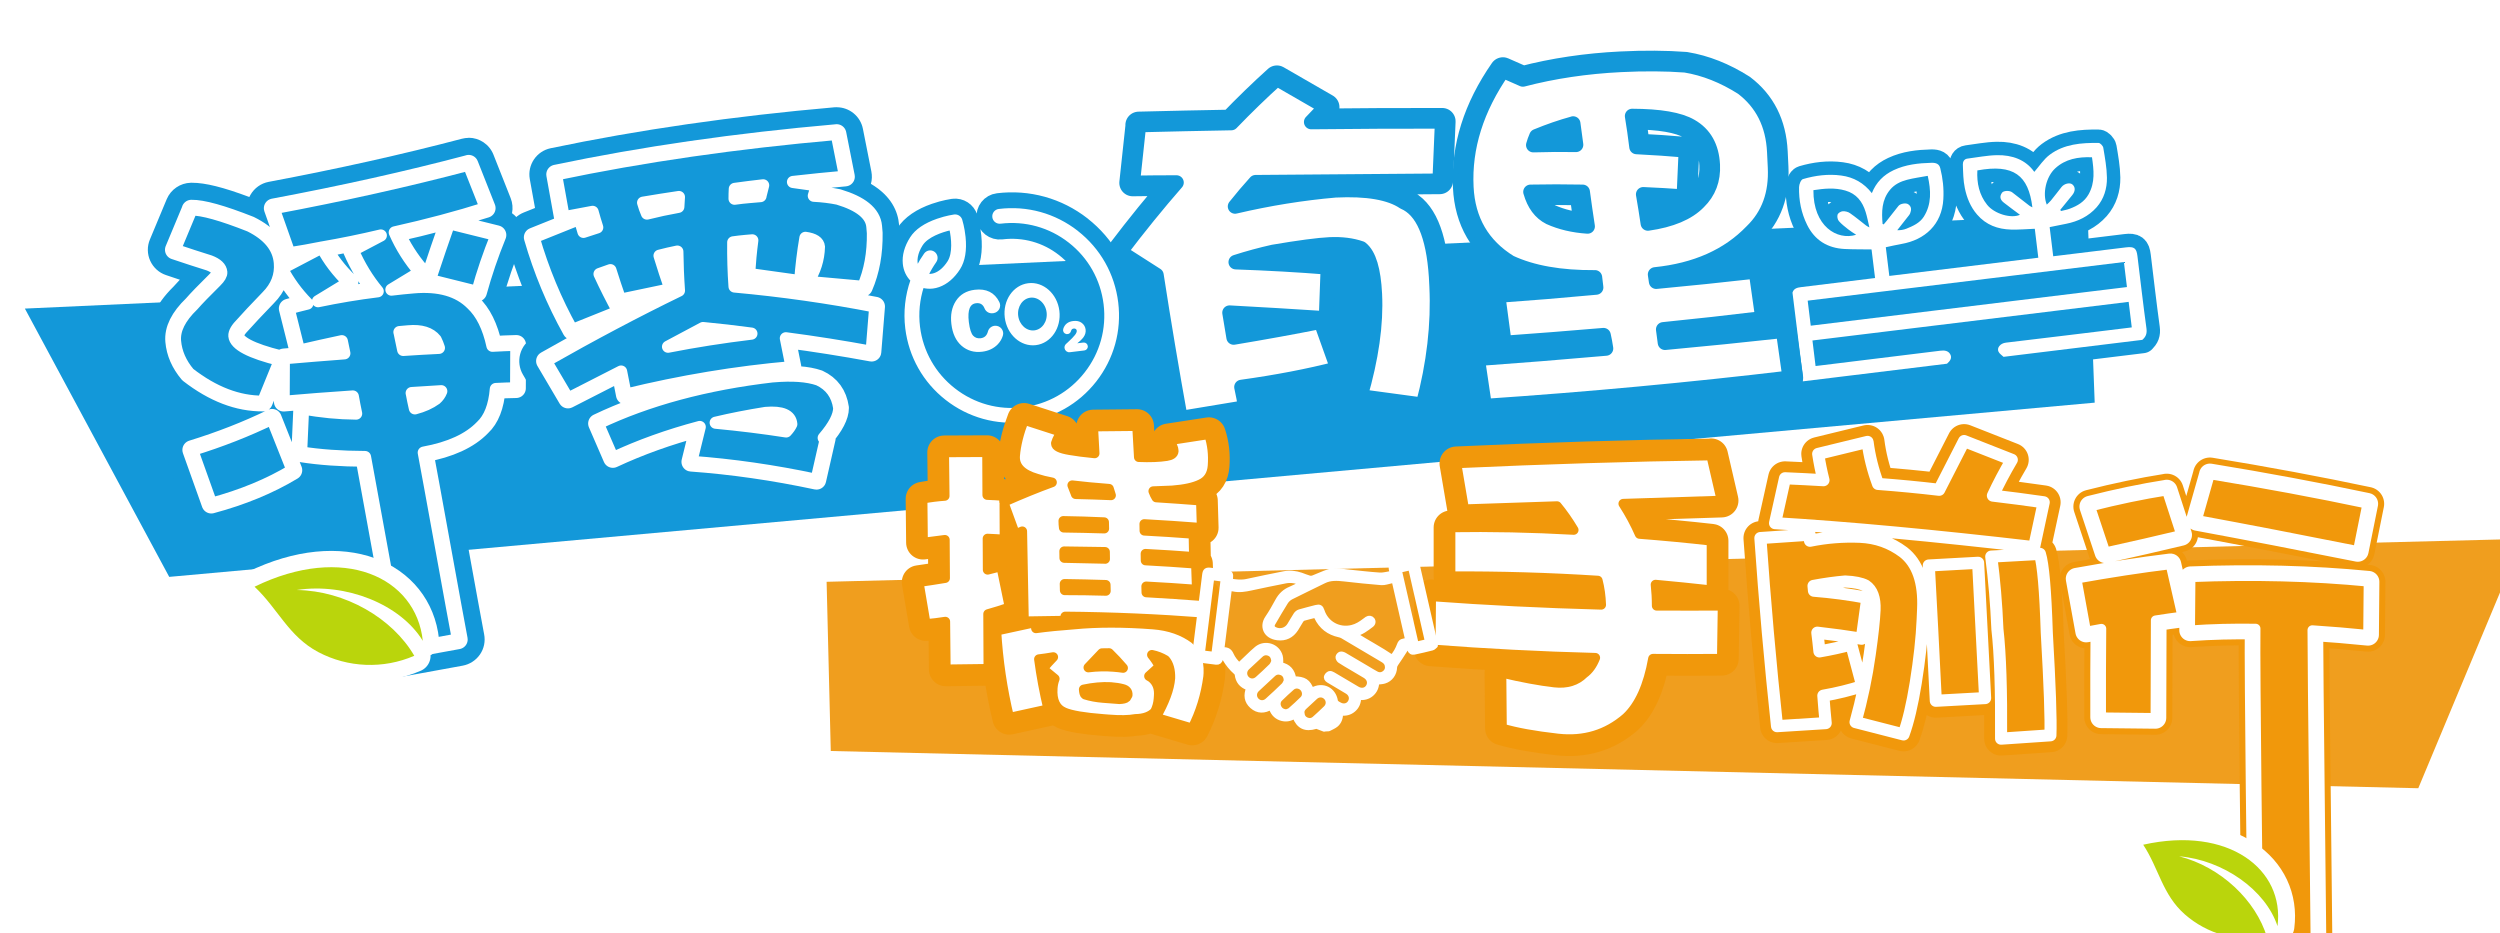 <?xml version="1.0" encoding="UTF-8"?>
<svg id="_圖層_2" data-name="圖層 2" xmlns="http://www.w3.org/2000/svg" width="498.33" height="186.04" xmlns:xlink="http://www.w3.org/1999/xlink" viewBox="0 0 498.33 186.04">
  <defs>
    <filter id="drop-shadow-1" filterUnits="userSpaceOnUse">
      <feOffset dx="4.96" dy="4.96"/>
      <feGaussianBlur result="blur" stdDeviation="4.96"/>
      <feFlood flood-color="#002f3d" flood-opacity=".5"/>
      <feComposite in2="blur" operator="in"/>
      <feComposite in="SourceGraphic"/>
    </filter>
    <filter id="drop-shadow-2" filterUnits="userSpaceOnUse">
      <feOffset dx="4.46" dy="4.46"/>
      <feGaussianBlur result="blur-2" stdDeviation="8.92"/>
      <feFlood flood-color="#005272" flood-opacity=".5"/>
      <feComposite in2="blur-2" operator="in"/>
      <feComposite in="SourceGraphic"/>
    </filter>
  </defs>
  <g id="inside_logo">
    <g>
      <g style="filter: url(#drop-shadow-1);">
        <g>
          <polygon points="28.77 110.03 412.58 75.3 411.16 37.75 0 56.55 28.77 110.03" style="fill: #1398d9;"/>
          <g>
            <g>
              <path d="M422.12,62.78l-27.71,3.39c-.34-.33-.8-.61-1-1.02-.38-.76,.33-1.68,1.48-1.81,8.02-.94,16.03-1.94,24.04-2.91,.35-.04,.69-.08,1.04-.13-.22-1.78-.42-3.43-.62-5.09-21.04,2.57-42.03,5.13-63.03,7.7,.21,1.7,.41,3.35,.62,5.09l1.09-.13c7.92-.97,15.85-1.93,23.77-2.92,.81-.1,1.55-.03,1.97,.68,.45,.78-.04,1.39-.63,1.91-9.59,1.17-19.19,2.34-28.78,3.52-.03-.24-.06-.48-.09-.71,.04-.13,.14-.26,.12-.38-.68-5.53-1.37-11.06-2.05-16.6,.26-.86,.99-1.01,1.73-1.1,4.59-.57,9.17-1.13,13.76-1.69l.97-.12c-.25-2.02-.48-3.93-.7-5.7-1.85-.03-3.62,0-5.39-.09-3.39-.18-5.93-1.73-7.46-4.82-1.17-2.37-1.66-4.9-1.6-7.52,.01-.56,.38-1.48,.77-1.59,2.48-.73,5.04-1.06,7.64-.71,2.49,.33,4.51,1.48,6.1,3.51,.85-2.16,2.34-3.64,4.36-4.59,2.39-1.12,4.92-1.39,7.53-1.46,.94-.02,1.54,.23,1.75,1.09,.51,2.01,.73,4.05,.61,6.15-.28,5.07-3.69,8.13-8.35,8.94-1.04,.18-2.08,.43-3.12,.65l.7,5.72c9.93-1.21,19.8-2.42,29.7-3.63-.24-1.96-.47-3.87-.7-5.77-1.63,.06-3.2,.21-4.77,.16-2.62-.08-4.93-.91-6.72-2.98-1.34-1.54-2.06-3.37-2.46-5.29-.32-1.53-.34-3.13-.39-4.7-.02-.49,.21-1.08,.88-1.17,1.97-.25,3.94-.65,5.91-.69,3.05-.06,5.74,.91,7.45,3.33,1-1.14,1.86-2.51,3.08-3.42,2.86-2.14,6.3-2.39,9.73-2.35,.33,0,.88,.58,.94,.95,.33,1.98,.7,3.98,.73,5.98,.03,2.14-.59,4.23-2.05,5.89-1.61,1.82-3.72,2.83-6.09,3.3-1.1,.22-2.19,.44-3.28,.66,.24,1.95,.47,3.84,.71,5.81,.36-.04,.68-.08,1-.12,4.5-.55,8.99-1.1,13.49-1.65,1.65-.2,2.11,.15,2.3,1.74,.59,4.82,1.14,9.64,1.8,14.44,.13,.98-.12,1.65-.82,2.24Zm-3.72-15.51c-21.07,2.57-42.05,5.14-63.03,7.7,.21,1.71,.41,3.36,.61,4.99,21.04-2.57,42.02-5.13,63.03-7.7-.21-1.68-.4-3.3-.61-4.99Zm-6.37-20.88c-2.76-.11-5.29,.34-7.32,2.21-1.83,1.68-2.58,5.05-1.68,7.23,.29-.29,.58-.53,.82-.82,.72-.88,1.41-1.79,2.11-2.68,.55-.7,1.66-.96,2.18-.52,.61,.52,.61,1.32-.02,2.11-.79,.99-1.6,1.97-2.41,2.96,.05,.07,.11,.15,.16,.22,.58-.15,1.19-.24,1.75-.46,1.53-.58,2.89-1.35,3.75-2.88,1.32-2.36,1.04-4.82,.67-7.38Zm-22.84,2.63c-.13,2.53,.38,4.87,1.94,6.83,1.44,1.82,4.82,2.81,6.55,2-1.1-.82-2.16-1.6-3.2-2.41-.79-.61-.89-1.26-.37-1.99,.3-.43,1.51-.48,2.03-.07,1.14,.88,2.26,1.77,3.4,2.64,.16,.13,.36,.21,.62,.35-.78-6.39-3.72-8.7-10.98-7.36Zm-32.68,3.94c-.05,7.18,4.72,10.06,8.52,8.88-.62-.42-1.13-.72-1.59-1.09-.65-.52-1.33-1.03-1.86-1.65-.26-.3-.37-.92-.25-1.29,.11-.31,.64-.63,1.01-.66,.48-.03,1.07,.1,1.46,.38,1.11,.76,2.14,1.64,3.21,2.46,.16,.13,.36,.21,.66,.38-.27-1.15-.45-2.13-.75-3.08-.64-2.07-1.82-3.63-4.05-4.27-2.12-.61-4.21-.4-6.37-.07Zm13.78,6.71c.08,.03,.15,.07,.23,.1,.18-.22,.37-.43,.55-.65,.8-1.01,1.59-2.03,2.39-3.03,.37-.47,1.47-.65,1.93-.35,.71,.47,.67,1.14,.41,1.81-.12,.3-.36,.55-.56,.81-.67,.86-1.35,1.71-2.02,2.57,.67,.01,1.25-.08,1.79-.29,1.34-.54,2.71-1.15,3.5-2.4,1.59-2.52,1.44-5.26,.79-8.15-1.47,.27-2.83,.45-4.14,.79-1.28,.34-2.47,.9-3.36,1.97-1.7,2.04-1.71,4.41-1.5,6.83Z" style="fill: none; stroke: #1398d9; stroke-linecap: round; stroke-linejoin: round; stroke-width: 5.34px;"/>
              <path d="M422.12,62.78l-27.71,3.39c-.34-.33-.8-.61-1-1.02-.38-.76,.33-1.68,1.48-1.81,8.02-.94,16.03-1.94,24.04-2.91,.35-.04,.69-.08,1.04-.13-.22-1.78-.42-3.43-.62-5.09-21.04,2.57-42.03,5.13-63.03,7.7,.21,1.7,.41,3.35,.62,5.09l1.09-.13c7.92-.97,15.85-1.93,23.77-2.92,.81-.1,1.55-.03,1.97,.68,.45,.78-.04,1.39-.63,1.91-9.59,1.17-19.19,2.34-28.78,3.52-.03-.24-.06-.48-.09-.71,.04-.13,.14-.26,.12-.38-.68-5.53-1.37-11.06-2.05-16.6,.26-.86,.99-1.01,1.73-1.1,4.59-.57,9.17-1.13,13.76-1.69l.97-.12c-.25-2.02-.48-3.93-.7-5.7-1.85-.03-3.62,0-5.39-.09-3.39-.18-5.93-1.73-7.46-4.82-1.17-2.37-1.66-4.9-1.6-7.52,.01-.56,.38-1.48,.77-1.59,2.48-.73,5.04-1.06,7.64-.71,2.49,.33,4.51,1.48,6.1,3.51,.85-2.16,2.34-3.64,4.36-4.59,2.39-1.12,4.92-1.39,7.53-1.46,.94-.02,1.54,.23,1.75,1.09,.51,2.01,.73,4.05,.61,6.15-.28,5.07-3.69,8.13-8.35,8.94-1.04,.18-2.08,.43-3.12,.65l.7,5.72c9.93-1.21,19.8-2.42,29.7-3.63-.24-1.96-.47-3.87-.7-5.77-1.63,.06-3.2,.21-4.77,.16-2.62-.08-4.93-.91-6.72-2.98-1.34-1.54-2.06-3.37-2.46-5.29-.32-1.53-.34-3.13-.39-4.7-.02-.49,.21-1.08,.88-1.17,1.97-.25,3.94-.65,5.91-.69,3.05-.06,5.74,.91,7.45,3.33,1-1.14,1.86-2.51,3.08-3.42,2.86-2.14,6.3-2.39,9.73-2.35,.33,0,.88,.58,.94,.95,.33,1.98,.7,3.98,.73,5.98,.03,2.14-.59,4.23-2.05,5.89-1.61,1.82-3.72,2.83-6.09,3.3-1.1,.22-2.19,.44-3.28,.66,.24,1.95,.47,3.84,.71,5.81,.36-.04,.68-.08,1-.12,4.5-.55,8.99-1.1,13.49-1.65,1.65-.2,2.11,.15,2.3,1.74,.59,4.82,1.14,9.64,1.8,14.44,.13,.98-.12,1.65-.82,2.24Zm-3.72-15.51c-21.07,2.57-42.05,5.14-63.03,7.7,.21,1.71,.41,3.36,.61,4.99,21.04-2.57,42.02-5.13,63.03-7.7-.21-1.68-.4-3.3-.61-4.99Zm-6.37-20.88c-2.76-.11-5.29,.34-7.32,2.21-1.83,1.68-2.58,5.05-1.68,7.23,.29-.29,.58-.53,.82-.82,.72-.88,1.41-1.79,2.11-2.68,.55-.7,1.66-.96,2.18-.52,.61,.52,.61,1.32-.02,2.11-.79,.99-1.6,1.97-2.41,2.96,.05,.07,.11,.15,.16,.22,.58-.15,1.19-.24,1.75-.46,1.53-.58,2.89-1.35,3.75-2.88,1.32-2.36,1.04-4.82,.67-7.38Zm-22.84,2.63c-.13,2.53,.38,4.87,1.94,6.83,1.44,1.82,4.82,2.81,6.55,2-1.1-.82-2.16-1.6-3.2-2.41-.79-.61-.89-1.26-.37-1.99,.3-.43,1.51-.48,2.03-.07,1.14,.88,2.26,1.77,3.4,2.64,.16,.13,.36,.21,.62,.35-.78-6.39-3.72-8.7-10.98-7.36Zm-32.68,3.94c-.05,7.18,4.72,10.06,8.52,8.88-.62-.42-1.13-.72-1.59-1.09-.65-.52-1.33-1.03-1.86-1.65-.26-.3-.37-.92-.25-1.29,.11-.31,.64-.63,1.01-.66,.48-.03,1.07,.1,1.46,.38,1.11,.76,2.14,1.64,3.21,2.46,.16,.13,.36,.21,.66,.38-.27-1.15-.45-2.13-.75-3.08-.64-2.07-1.82-3.63-4.05-4.27-2.12-.61-4.21-.4-6.37-.07Zm13.78,6.71c.08,.03,.15,.07,.23,.1,.18-.22,.37-.43,.55-.65,.8-1.01,1.59-2.03,2.39-3.03,.37-.47,1.47-.65,1.93-.35,.71,.47,.67,1.14,.41,1.81-.12,.3-.36,.55-.56,.81-.67,.86-1.35,1.71-2.02,2.57,.67,.01,1.25-.08,1.79-.29,1.34-.54,2.71-1.15,3.5-2.4,1.59-2.52,1.44-5.26,.79-8.15-1.47,.27-2.83,.45-4.14,.79-1.28,.34-2.47,.9-3.36,1.97-1.7,2.04-1.71,4.41-1.5,6.83Z" style="fill: #fff;"/>
            </g>
            <g>
              <path d="M88.46,27.85l3.43,8.67c-5.68,1.8-11.73,3.41-18.16,4.84,1.26,2.88,2.94,5.53,5.03,7.95l-5.7,3.46c1.48-.18,2.94-.33,4.37-.45,.74-.06,1.45-.1,2.13-.1,4.08,0,7.25,1.14,9.51,3.42,1.94,1.81,3.32,4.58,4.13,8.32,1.58-.09,3.17-.16,4.76-.2l-.04,8.68c-1.4,.03-2.74,.07-4.04,.14-.28,3.4-1.25,5.87-2.9,7.41-2.48,2.58-6.3,4.33-11.47,5.27,.61,3.08,6.21,34.17,6.82,37.25l-11.46,2.09c-.75-3.65-6.44-35.14-7.07-38.46-4.77-.02-9.02-.32-12.74-.91l.39-8.78c3.53,.66,7.05,1,10.58,1.03-.25-1.18-.47-2.32-.66-3.41-4.65,.31-9.25,.66-13.79,1.06l.04-8.68c4.07-.36,8.09-.68,12.06-.98-.17-.85-.34-1.66-.5-2.42-2.7,.57-5.54,1.21-8.51,1.9l-2.11-8.42c1.22-.35,2.47-.67,3.75-.98-2.06-2.09-3.76-4.42-5.1-7l7.95-4.17h.07c1.33,2.53,3.1,4.86,5.31,6.98l-6.11,3.72c3.93-.82,7.9-1.49,11.9-1.98-1.99-2.38-3.65-5.11-4.98-8.17l5.6-2.95c-3.83,.91-7.76,1.72-11.8,2.41-2.08,.42-4.22,.8-6.41,1.14l-3.17-8.98c13.9-2.61,26.86-5.5,38.87-8.68m-13.04,36.94c2.4-.16,4.77-.3,7.12-.41-.2-.61-.41-1.15-.65-1.61-.93-1.16-2.4-1.74-4.4-1.74-.33,0-.67,.02-1.03,.05-.57,.05-1.17,.1-1.79,.16,.25,1.18,.5,2.37,.74,3.55m7.59,8.23c-2.01,.13-3.98,.25-5.9,.37,.19,1.04,.4,2.06,.63,3.05,1.65-.43,3.04-1.06,4.17-1.88,.49-.43,.86-.94,1.09-1.54M33.32,36.8c2.19,0,6.02,1.08,11.51,3.25,3.73,1.84,5.73,4.3,5.99,7.36,.22,2.54-.64,4.78-2.59,6.74-2.39,2.48-4.04,4.23-4.96,5.28-1.06,1.06-1.57,1.92-1.51,2.59,.15,1.72,3.18,3.31,9.1,4.77l-3.39,8.32c-.06,0-.11,0-.17,0-4.86,0-9.72-1.89-14.57-5.66-1.67-1.98-2.6-4.11-2.8-6.41-.2-2.3,.99-4.69,3.57-7.18,.96-1.1,2.49-2.68,4.58-4.74,.75-.74,1.11-1.35,1.07-1.83-.08-.91-.84-1.64-2.29-2.19-2.18-.68-4.51-1.44-7-2.28l3.35-8.03s.09,0,.13,0m51.24,2.75l9.46,2.35c-1.55,3.8-2.83,7.58-3.86,11.33l-9.46-2.36c1.45-4.37,2.73-8.14,3.86-11.33m13.4,24.21h0m-48.69,14.74l4.08,10.27c-4.67,2.82-10.07,5.05-16.19,6.69l-3.83-10.73c5.68-1.75,10.99-3.83,15.94-6.24M88.46,22.52c-.45,0-.91,.06-1.36,.18-11.83,3.12-24.78,6.01-38.5,8.59-1.53,.29-2.85,1.23-3.63,2.58-.08,.14-.16,.29-.23,.44-5.21-1.95-8.78-2.84-11.42-2.84h-.24c-2.11,.05-3.99,1.33-4.81,3.28l-3.35,8.03c-.57,1.36-.55,2.9,.06,4.24,.61,1.34,1.74,2.38,3.14,2.85,.94,.32,1.87,.63,2.77,.93-.49,.51-.91,.98-1.28,1.39-3.67,3.61-5.35,7.41-5.01,11.32,.3,3.4,1.66,6.56,4.04,9.38,.24,.28,.51,.54,.8,.77,2.35,1.82,4.74,3.28,7.14,4.37-1.58,.57-3.2,1.1-4.83,1.61-1.39,.43-2.54,1.4-3.19,2.7s-.74,2.81-.25,4.18l3.83,10.73c.77,2.16,2.81,3.54,5.01,3.54,.46,0,.92-.06,1.38-.18,6.58-1.77,12.49-4.22,17.56-7.28,.94-.57,1.66-1.39,2.09-2.34,1.64,.17,3.36,.29,5.15,.37,.32,1.77,.72,3.95,1.16,6.36,1.96,10.74,4.64,25.45,5.15,27.94,.52,2.51,2.73,4.25,5.21,4.25,.32,0,.64-.03,.96-.09l11.46-2.09c1.4-.26,2.64-1.06,3.45-2.24s1.1-2.63,.82-4.03c-.3-1.51-1.88-10.21-3.41-18.63-.93-5.14-1.84-10.11-2.49-13.66,3.75-1.26,6.79-3.07,9.07-5.41,1.62-1.56,2.82-3.57,3.58-6.02,2.76-.2,4.92-2.49,4.94-5.29l.04-8.52c0-.06,0-.12,0-.19,0-2.94-2.38-5.32-5.32-5.33h-.01s-.03,0-.05,0h0s0,0,0,0c-.04,0-.07,0-.11,0-.23,0-.46,.01-.69,.02-.53-1.33-1.14-2.55-1.85-3.64,.02-.06,.04-.12,.05-.18,.96-3.52,2.19-7.13,3.65-10.72,.58-1.43,.52-3.04-.18-4.42-.39-.78-.97-1.43-1.66-1.93,.2-1,.11-2.04-.27-3l-3.43-8.67c-.82-2.07-2.81-3.37-4.95-3.37h0Z" style="fill: #1398d9;"/>
              <path d="M33.19,36.8c2.17-.04,6.04,1.04,11.64,3.25,3.73,1.84,5.73,4.3,5.99,7.36,.22,2.54-.64,4.78-2.59,6.74-2.39,2.48-4.04,4.23-4.96,5.28-1.06,1.06-1.57,1.92-1.51,2.59,.15,1.72,3.18,3.31,9.1,4.77l-3.39,8.32c-4.91,.04-9.83-1.84-14.74-5.65-1.67-1.98-2.6-4.11-2.8-6.41-.2-2.3,.99-4.69,3.57-7.18,.96-1.1,2.49-2.68,4.58-4.74,.75-.74,1.11-1.35,1.07-1.83-.08-.91-.84-1.64-2.29-2.19-2.18-.68-4.51-1.44-7-2.28l3.35-8.03Zm16.08,41.7l4.08,10.27c-4.67,2.82-10.07,5.05-16.19,6.69l-3.83-10.73c5.68-1.75,10.99-3.83,15.94-6.24ZM88.46,27.85l3.43,8.67c-5.68,1.8-11.73,3.41-18.16,4.84,1.26,2.88,2.94,5.53,5.03,7.95l-5.7,3.46c1.48-.18,2.94-.33,4.37-.45,5.12-.45,9,.66,11.64,3.32,1.94,1.81,3.32,4.58,4.13,8.32,1.58-.09,3.17-.16,4.76-.2l-.04,8.68c-1.4,.03-2.74,.07-4.04,.14-.28,3.4-1.25,5.87-2.9,7.41-2.48,2.58-6.3,4.33-11.47,5.27,.61,3.08,6.21,34.17,6.82,37.25l-11.46,2.09c-.75-3.65-6.44-35.14-7.07-38.46-4.77-.02-9.02-.32-12.74-.91l.39-8.78c3.53,.66,7.05,1,10.58,1.03-.25-1.18-.47-2.32-.66-3.41-4.65,.31-9.25,.66-13.79,1.06l.04-8.68c4.07-.36,8.09-.68,12.06-.98-.17-.85-.34-1.66-.5-2.42-2.7,.57-5.54,1.21-8.51,1.9l-2.11-8.42c1.22-.35,2.47-.67,3.75-.98-2.06-2.09-3.76-4.42-5.1-7l7.95-4.17h.07c1.33,2.53,3.1,4.86,5.31,6.98l-6.11,3.72c3.93-.82,7.9-1.49,11.9-1.98-1.99-2.38-3.65-5.11-4.98-8.17l5.6-2.95c-3.83,.91-7.76,1.72-11.8,2.41-2.08,.42-4.22,.8-6.41,1.14l-3.17-8.98c13.9-2.61,26.86-5.5,38.87-8.68Zm-13.79,33.39c.25,1.18,.5,2.37,.74,3.55,2.4-.16,4.77-.3,7.12-.41-.2-.61-.41-1.15-.65-1.61-1.08-1.35-2.89-1.92-5.43-1.69-.57,.05-1.17,.1-1.79,.16Zm2.44,12.15c.19,1.04,.4,2.06,.63,3.05,1.65-.43,3.04-1.06,4.17-1.88,.49-.43,.86-.94,1.09-1.54-2.01,.13-3.98,.25-5.9,.37Zm7.46-33.85l9.46,2.35c-1.55,3.8-2.83,7.58-3.86,11.33l-9.46-2.36c1.45-4.37,2.73-8.14,3.86-11.33Z" style="fill: none; stroke: #fff; stroke-linecap: round; stroke-linejoin: round; stroke-width: 3.87px;"/>
              <path d="M33.19,36.8c2.17-.04,6.04,1.04,11.64,3.25,3.73,1.84,5.73,4.3,5.99,7.36,.22,2.54-.64,4.78-2.59,6.74-2.39,2.48-4.04,4.23-4.96,5.28-1.06,1.06-1.57,1.92-1.51,2.59,.15,1.72,3.18,3.31,9.1,4.77l-3.39,8.32c-4.91,.04-9.83-1.84-14.74-5.65-1.67-1.98-2.6-4.11-2.8-6.41-.2-2.3,.99-4.69,3.57-7.18,.96-1.1,2.49-2.68,4.58-4.74,.75-.74,1.11-1.35,1.07-1.83-.08-.91-.84-1.64-2.29-2.19-2.18-.68-4.51-1.44-7-2.28l3.35-8.03Zm16.08,41.7l4.08,10.27c-4.67,2.82-10.07,5.05-16.19,6.69l-3.83-10.73c5.68-1.75,10.99-3.83,15.94-6.24ZM88.46,27.85l3.43,8.67c-5.68,1.8-11.73,3.41-18.16,4.84,1.26,2.88,2.94,5.53,5.03,7.95l-5.7,3.46c1.48-.18,2.94-.33,4.37-.45,5.12-.45,9,.66,11.64,3.32,1.94,1.81,3.32,4.58,4.13,8.32,1.58-.09,3.17-.16,4.76-.2l-.04,8.68c-1.4,.03-2.74,.07-4.04,.14-.28,3.4-1.25,5.87-2.9,7.41-2.48,2.58-6.3,4.33-11.47,5.27,.61,3.08,6.21,34.17,6.82,37.25l-11.46,2.09c-.75-3.65-6.44-35.14-7.07-38.46-4.77-.02-9.02-.32-12.74-.91l.39-8.78c3.53,.66,7.05,1,10.58,1.03-.25-1.18-.47-2.32-.66-3.41-4.65,.31-9.25,.66-13.79,1.06l.04-8.68c4.07-.36,8.09-.68,12.06-.98-.17-.85-.34-1.66-.5-2.42-2.7,.57-5.54,1.21-8.51,1.9l-2.11-8.42c1.22-.35,2.47-.67,3.75-.98-2.06-2.09-3.76-4.42-5.1-7l7.95-4.17h.07c1.33,2.53,3.1,4.86,5.31,6.98l-6.11,3.72c3.93-.82,7.9-1.49,11.9-1.98-1.99-2.38-3.65-5.11-4.98-8.17l5.6-2.95c-3.83,.91-7.76,1.72-11.8,2.41-2.08,.42-4.22,.8-6.41,1.14l-3.17-8.98c13.9-2.61,26.86-5.5,38.87-8.68Zm-13.79,33.39c.25,1.18,.5,2.37,.74,3.55,2.4-.16,4.77-.3,7.12-.41-.2-.61-.41-1.15-.65-1.61-1.08-1.35-2.89-1.92-5.43-1.69-.57,.05-1.17,.1-1.79,.16Zm2.44,12.15c.19,1.04,.4,2.06,.63,3.05,1.65-.43,3.04-1.06,4.17-1.88,.49-.43,.86-.94,1.09-1.54-2.01,.13-3.98,.25-5.9,.37Zm7.46-33.85l9.46,2.35c-1.55,3.8-2.83,7.58-3.86,11.33l-9.46-2.36c1.45-4.37,2.73-8.14,3.86-11.33Z" style="fill: #1398d9;"/>
              <path d="M33.19,36.8c2.17-.04,6.04,1.04,11.64,3.25,3.73,1.84,5.73,4.3,5.99,7.36,.22,2.54-.64,4.78-2.59,6.74-2.39,2.48-4.04,4.23-4.96,5.28-1.06,1.06-1.57,1.92-1.51,2.59,.15,1.72,3.18,3.31,9.1,4.77l-3.39,8.32c-4.91,.04-9.83-1.84-14.74-5.65-1.67-1.98-2.6-4.11-2.8-6.41-.2-2.3,.99-4.69,3.57-7.18,.96-1.1,2.49-2.68,4.58-4.74,.75-.74,1.11-1.35,1.07-1.83-.08-.91-.84-1.64-2.29-2.19-2.18-.68-4.51-1.44-7-2.28l3.35-8.03Zm16.08,41.7l4.08,10.27c-4.67,2.82-10.07,5.05-16.19,6.69l-3.83-10.73c5.68-1.75,10.99-3.83,15.94-6.24ZM88.46,27.85l3.43,8.67c-5.68,1.8-11.73,3.41-18.16,4.84,1.26,2.88,2.94,5.53,5.03,7.95l-5.7,3.46c1.48-.18,2.94-.33,4.37-.45,5.12-.45,9,.66,11.64,3.32,1.94,1.81,3.32,4.58,4.13,8.32,1.58-.09,3.17-.16,4.76-.2l-.04,8.68c-1.4,.03-2.74,.07-4.04,.14-.28,3.4-1.25,5.87-2.9,7.41-2.48,2.58-6.3,4.33-11.47,5.27,.61,3.08,6.21,34.17,6.82,37.25l-11.46,2.09c-.75-3.65-6.44-35.14-7.07-38.46-4.77-.02-9.02-.32-12.74-.91l.39-8.78c3.53,.66,7.05,1,10.58,1.03-.25-1.18-.47-2.32-.66-3.41-4.65,.31-9.25,.66-13.79,1.06l.04-8.68c4.07-.36,8.09-.68,12.06-.98-.17-.85-.34-1.66-.5-2.42-2.7,.57-5.54,1.21-8.51,1.9l-2.11-8.42c1.22-.35,2.47-.67,3.75-.98-2.06-2.09-3.76-4.42-5.1-7l7.95-4.17h.07c1.33,2.53,3.1,4.86,5.31,6.98l-6.11,3.72c3.93-.82,7.9-1.49,11.9-1.98-1.99-2.38-3.65-5.11-4.98-8.17l5.6-2.95c-3.83,.91-7.76,1.72-11.8,2.41-2.08,.42-4.22,.8-6.41,1.14l-3.17-8.98c13.9-2.61,26.86-5.5,38.87-8.68Zm-13.79,33.39c.25,1.18,.5,2.37,.74,3.55,2.4-.16,4.77-.3,7.12-.41-.2-.61-.41-1.15-.65-1.61-1.08-1.35-2.89-1.92-5.43-1.69-.57,.05-1.17,.1-1.79,.16Zm2.44,12.15c.19,1.04,.4,2.06,.63,3.05,1.65-.43,3.04-1.06,4.17-1.88,.49-.43,.86-.94,1.09-1.54-2.01,.13-3.98,.25-5.9,.37Zm7.46-33.85l9.46,2.35c-1.55,3.8-2.83,7.58-3.86,11.33l-9.46-2.36c1.45-4.37,2.73-8.14,3.86-11.33Z" style="fill: none; stroke: #fff; stroke-linecap: round; stroke-linejoin: round; stroke-width: 2.42px;"/>
            </g>
            <g>
              <path d="M161.81,21.73l1.69,8.53c-3.49,.31-6.96,.66-10.39,1.05l4.76,.67c-.18,.69-.39,1.38-.61,2.08,1.74,.09,3.35,.29,4.82,.59,4.36,1.31,6.64,3.16,6.85,5.55l.11,1.29c.06,4-.59,7.57-1.96,10.73l-11.01-.99c1.4-2.15,2.14-4.48,2.21-6.99-.08-.96-.98-1.55-2.69-1.79-.48,2.79-.83,5.67-1.05,8.63l-10.18-1.42c.14-2.28,.35-4.52,.64-6.71l-1.29,.11c-.91,.08-1.74,.18-2.51,.29-.03,2.94,.05,5.88,.26,8.8,9.48,.86,18.82,2.19,28.05,3.99l-.73,9.03c-5.68-1.05-11.38-1.95-17.09-2.7l1.15,5.76c-11.01,.96-22.03,2.79-33.08,5.49l-.91-4.62c-3.46,1.75-6.99,3.55-10.59,5.41l-4.42-7.5c9.32-5.3,18.17-9.98,26.54-14.04-.19-2.68-.29-5.28-.32-7.78-1.23,.25-2.41,.52-3.54,.82,.67,2.21,1.4,4.43,2.18,6.68l-10.01,2.1c-.71-2.01-1.36-3.98-1.96-5.9-.7,.25-1.43,.51-2.18,.77,1.13,2.46,2.39,4.95,3.76,7.48l-9.22,3.7c-3.26-5.84-5.82-12-7.69-18.49l9.22-3.7c.22,.9,.47,1.77,.73,2.61,.94-.32,1.85-.62,2.74-.89-.33-1.03-.64-2.06-.92-3.1-1.95,.36-3.87,.72-5.76,1.08l-1.54-8.54c17.33-3.64,35.97-6.32,55.92-8.07m-14.65,10.25c-1.91,.22-3.79,.45-5.65,.71-.04,.68-.05,1.33-.05,1.96,1-.14,1.98-.25,2.94-.33l2.23-.19c.18-.74,.35-1.45,.54-2.14m-16.79,2.33c-2.38,.35-4.76,.73-7.13,1.13,.21,.75,.47,1.48,.77,2.17,2.08-.52,4.16-.97,6.25-1.34,.03-.73,.07-1.38,.12-1.96m-2.17,29.84c5.36-1.05,10.9-1.92,16.62-2.61-3.27-.44-6.48-.81-9.64-1.11-2.35,1.27-4.68,2.51-6.98,3.72m24.17,5.76c2.33,0,4.28,.27,5.84,.8,2.36,1.1,3.73,2.98,4.11,5.64,0,1.59-1.04,3.59-3.09,5.98,.19,.03,.34,.07,.44,.11l-1.88,8.26c-8.5-1.81-16.82-3.01-24.98-3.6l1.71-6.95c-6.22,1.65-11.99,3.72-17.32,6.21l-2.99-6.9c9.9-4.72,21.54-7.86,34.9-9.41,1.16-.1,2.25-.15,3.26-.15m-.64,11.13c.48-.52,.83-1.01,1.03-1.46-.13-1.53-1.42-2.29-3.85-2.29-.39,0-.81,.02-1.26,.06-3.47,.55-6.79,1.2-9.95,1.95,4.81,.45,9.49,1.03,14.04,1.74m10.08-64.64c-.16,0-.31,0-.47,.02-20.07,1.75-39.1,4.5-56.55,8.16-2.82,.59-4.66,3.32-4.15,6.16l1.04,5.75-2.25,.9c-2.54,1.02-3.89,3.79-3.14,6.42,1.74,6.04,4.08,11.88,6.97,17.41-.68,.38-1.35,.76-2.03,1.15-1.24,.7-2.15,1.88-2.51,3.26s-.17,2.85,.56,4.08l4.42,7.5c.99,1.68,2.76,2.62,4.59,2.62,.2,0,.41-.01,.61-.04,.04,.61,.18,1.22,.43,1.8l2.99,6.9c.57,1.32,1.65,2.35,3,2.86,.61,.23,1.25,.35,1.89,.35,.77,0,1.54-.17,2.26-.5,2.57-1.2,5.27-2.31,8.09-3.31,.12,.84,.45,1.65,.96,2.35,.92,1.27,2.36,2.07,3.92,2.18,7.87,.57,16.03,1.75,24.25,3.5,.37,.08,.75,.12,1.12,.12,2.43,0,4.63-1.68,5.19-4.14l1.83-8.05c1.89-2.66,2.82-5.11,2.83-7.47,0-.26-.02-.51-.05-.76-.3-2.13-1.05-4.04-2.18-5.65,.81,.14,1.61,.29,2.41,.43,.32,.06,.64,.09,.96,.09,1.16,0,2.3-.38,3.24-1.1,1.2-.92,1.95-2.3,2.07-3.8l.73-9.03c.15-1.81-.64-3.5-1.97-4.58,1.05-3.23,1.56-6.78,1.5-10.57,0-.13,0-.26-.02-.38l-.11-1.29c-.22-2.47-1.45-5.6-5.6-8.06,.22-.79,.25-1.63,.09-2.45l-1.69-8.53c-.5-2.51-2.7-4.29-5.22-4.29h0Zm-12.36,66.25h0Z" style="fill: #1398d9;"/>
              <path d="M161.81,21.73l1.69,8.53c-3.49,.31-6.96,.66-10.39,1.05l4.76,.67c-.18,.69-.38,1.38-.61,2.08,1.74,.09,3.35,.29,4.82,.59,4.36,1.31,6.64,3.16,6.85,5.55l.11,1.29c.06,4-.59,7.57-1.96,10.73l-11.01-.99c1.4-2.15,2.14-4.48,2.21-6.99-.08-.96-.98-1.55-2.69-1.79-.48,2.79-.83,5.67-1.05,8.63l-10.18-1.42c.14-2.28,.35-4.52,.64-6.71l-1.29,.11c-.91,.08-1.74,.18-2.51,.29-.03,2.94,.05,5.88,.26,8.8,9.48,.86,18.82,2.19,28.05,3.99l-.73,9.03c-5.68-1.05-11.38-1.95-17.09-2.7l1.15,5.76c-11.01,.96-22.03,2.79-33.08,5.49l-.91-4.62c-3.46,1.75-6.99,3.55-10.59,5.41l-4.42-7.5c9.32-5.3,18.17-9.98,26.54-14.04-.19-2.68-.29-5.28-.32-7.78-1.23,.25-2.41,.52-3.55,.82,.67,2.21,1.4,4.43,2.18,6.68l-10.01,2.1c-.71-2.01-1.36-3.98-1.96-5.9-.7,.25-1.43,.51-2.17,.77,1.13,2.46,2.39,4.95,3.76,7.48l-9.22,3.7c-3.26-5.84-5.82-12-7.69-18.49l9.22-3.7c.22,.9,.47,1.77,.73,2.61,.94-.32,1.85-.62,2.74-.89-.33-1.03-.64-2.06-.92-3.1-1.95,.36-3.87,.72-5.76,1.08l-1.54-8.54c17.33-3.64,35.97-6.32,55.92-8.07Zm-12.7,48.33c3.83-.33,6.86-.12,9.1,.65,2.36,1.1,3.73,2.98,4.11,5.64,0,1.59-1.04,3.59-3.09,5.98,.19,.03,.34,.07,.44,.11l-1.88,8.26c-8.5-1.81-16.82-3.01-24.98-3.6l1.71-6.95c-6.22,1.65-11.99,3.72-17.32,6.21l-2.99-6.9c9.9-4.72,21.54-7.86,34.9-9.41Zm-25.88-34.62c.21,.75,.47,1.48,.77,2.17,2.08-.52,4.16-.97,6.25-1.34,.03-.73,.07-1.38,.12-1.96-2.38,.35-4.76,.73-7.13,1.13Zm4.97,28.71c5.36-1.05,10.9-1.92,16.62-2.61-3.27-.44-6.48-.81-9.64-1.11-2.35,1.27-4.68,2.51-6.98,3.72Zm9.5,15.15c4.81,.45,9.49,1.03,14.04,1.74,.48-.52,.83-1.01,1.03-1.46-.15-1.77-1.86-2.51-5.11-2.23-3.47,.55-6.79,1.2-9.95,1.95Zm8.92-45.18c.18-.74,.35-1.45,.54-2.14-1.91,.22-3.79,.45-5.65,.71-.04,.68-.05,1.33-.05,1.96,1-.14,1.98-.25,2.94-.33l2.23-.19Z" style="fill: none; stroke: #fff; stroke-linecap: round; stroke-linejoin: round; stroke-width: 3.87px;"/>
              <path d="M161.81,21.73l1.69,8.53c-3.49,.31-6.96,.66-10.39,1.05l4.76,.67c-.18,.69-.38,1.38-.61,2.08,1.74,.09,3.35,.29,4.82,.59,4.36,1.31,6.64,3.16,6.85,5.55l.11,1.29c.06,4-.59,7.57-1.96,10.73l-11.01-.99c1.4-2.15,2.14-4.48,2.21-6.99-.08-.96-.98-1.55-2.69-1.79-.48,2.79-.83,5.67-1.05,8.63l-10.18-1.42c.14-2.28,.35-4.52,.64-6.71l-1.29,.11c-.91,.08-1.74,.18-2.51,.29-.03,2.94,.05,5.88,.26,8.8,9.48,.86,18.82,2.19,28.05,3.99l-.73,9.03c-5.68-1.05-11.38-1.95-17.09-2.7l1.15,5.76c-11.01,.96-22.03,2.79-33.08,5.49l-.91-4.62c-3.46,1.75-6.99,3.55-10.59,5.41l-4.42-7.5c9.32-5.3,18.17-9.98,26.54-14.04-.19-2.68-.29-5.28-.32-7.78-1.23,.25-2.41,.52-3.55,.82,.67,2.21,1.4,4.43,2.18,6.68l-10.01,2.1c-.71-2.01-1.36-3.98-1.96-5.9-.7,.25-1.43,.51-2.17,.77,1.13,2.46,2.39,4.95,3.76,7.48l-9.22,3.7c-3.26-5.84-5.82-12-7.69-18.49l9.22-3.7c.22,.9,.47,1.77,.73,2.61,.94-.32,1.85-.62,2.74-.89-.33-1.03-.64-2.06-.92-3.1-1.95,.36-3.87,.72-5.76,1.08l-1.54-8.54c17.33-3.64,35.97-6.32,55.92-8.07Zm-12.7,48.33c3.83-.33,6.86-.12,9.1,.65,2.36,1.1,3.73,2.98,4.11,5.64,0,1.59-1.04,3.59-3.09,5.98,.19,.03,.34,.07,.44,.11l-1.88,8.26c-8.5-1.81-16.82-3.01-24.98-3.6l1.71-6.95c-6.22,1.65-11.99,3.72-17.32,6.21l-2.99-6.9c9.9-4.72,21.54-7.86,34.9-9.41Zm-25.88-34.62c.21,.75,.47,1.48,.77,2.17,2.08-.52,4.16-.97,6.25-1.34,.03-.73,.07-1.38,.12-1.96-2.38,.35-4.76,.73-7.13,1.13Zm4.97,28.71c5.36-1.05,10.9-1.92,16.62-2.61-3.27-.44-6.48-.81-9.64-1.11-2.35,1.27-4.68,2.51-6.98,3.72Zm9.5,15.15c4.81,.45,9.49,1.03,14.04,1.74,.48-.52,.83-1.01,1.03-1.46-.15-1.77-1.86-2.51-5.11-2.23-3.47,.55-6.79,1.2-9.95,1.95Zm8.92-45.18c.18-.74,.35-1.45,.54-2.14-1.91,.22-3.79,.45-5.65,.71-.04,.68-.05,1.33-.05,1.96,1-.14,1.98-.25,2.94-.33l2.23-.19Z" style="fill: #1398d9;"/>
              <path d="M161.81,21.73l1.69,8.53c-3.49,.31-6.96,.66-10.39,1.05l4.76,.67c-.18,.69-.38,1.38-.61,2.08,1.74,.09,3.35,.29,4.82,.59,4.36,1.31,6.64,3.16,6.85,5.55l.11,1.29c.06,4-.59,7.57-1.96,10.73l-11.01-.99c1.4-2.15,2.14-4.48,2.21-6.99-.08-.96-.98-1.55-2.69-1.79-.48,2.79-.83,5.67-1.05,8.63l-10.18-1.42c.14-2.28,.35-4.52,.64-6.71l-1.29,.11c-.91,.08-1.74,.18-2.51,.29-.03,2.94,.05,5.88,.26,8.8,9.48,.86,18.82,2.19,28.05,3.99l-.73,9.03c-5.68-1.05-11.38-1.95-17.09-2.7l1.15,5.76c-11.01,.96-22.03,2.79-33.08,5.49l-.91-4.62c-3.46,1.75-6.99,3.55-10.59,5.41l-4.42-7.5c9.32-5.3,18.17-9.98,26.54-14.04-.19-2.68-.29-5.28-.32-7.78-1.23,.25-2.41,.52-3.55,.82,.67,2.21,1.4,4.43,2.18,6.68l-10.01,2.1c-.71-2.01-1.36-3.98-1.96-5.9-.7,.25-1.43,.51-2.17,.77,1.13,2.46,2.39,4.95,3.76,7.48l-9.22,3.7c-3.26-5.84-5.82-12-7.69-18.49l9.22-3.7c.22,.9,.47,1.77,.73,2.61,.94-.32,1.85-.62,2.74-.89-.33-1.03-.64-2.06-.92-3.1-1.95,.36-3.87,.72-5.76,1.08l-1.54-8.54c17.33-3.64,35.97-6.32,55.92-8.07Zm-12.7,48.33c3.83-.33,6.86-.12,9.1,.65,2.36,1.1,3.73,2.98,4.11,5.64,0,1.59-1.04,3.59-3.09,5.98,.19,.03,.34,.07,.44,.11l-1.88,8.26c-8.5-1.81-16.82-3.01-24.98-3.6l1.71-6.95c-6.22,1.65-11.99,3.72-17.32,6.21l-2.99-6.9c9.9-4.72,21.54-7.86,34.9-9.41Zm-25.88-34.62c.21,.75,.47,1.48,.77,2.17,2.08-.52,4.16-.97,6.25-1.34,.03-.73,.07-1.38,.12-1.96-2.38,.35-4.76,.73-7.13,1.13Zm4.97,28.71c5.36-1.05,10.9-1.92,16.62-2.61-3.27-.44-6.48-.81-9.64-1.11-2.35,1.27-4.68,2.51-6.98,3.72Zm9.5,15.15c4.81,.45,9.49,1.03,14.04,1.74,.48-.52,.83-1.01,1.03-1.46-.15-1.77-1.86-2.51-5.11-2.23-3.47,.55-6.79,1.2-9.95,1.95Zm8.92-45.18c.18-.74,.35-1.45,.54-2.14-1.91,.22-3.79,.45-5.65,.71-.04,.68-.05,1.33-.05,1.96,1-.14,1.98-.25,2.94-.33l2.23-.19Z" style="fill: none; stroke: #fff; stroke-linecap: round; stroke-linejoin: round; stroke-width: 2.42px;"/>
            </g>
            <g>
              <path d="M209.75,41.26c-4.45-3.48-9.99-5.02-15.59-4.33-.68,.08-1.16,.7-1.08,1.38s.7,1.16,1.38,1.08c4.95-.6,9.84,.75,13.77,3.83,3.93,3.07,6.42,7.49,7.03,12.44s-.75,9.84-3.83,13.77c-3.07,3.93-7.49,6.42-12.44,7.03s-9.84-.75-13.77-3.83c-3.93-3.07-6.42-7.49-7.03-12.44-.33-2.73-.06-5.46,.77-8.02,.64,.18,1.32,.23,2,.15,.4-.05,.8-.14,1.19-.28,1.56-.55,2.96-1.74,4.06-3.47,.97-1.53,1.33-3.64,1.06-6.28-.19-1.87-.64-3.34-.66-3.4-.18-.57-.74-.93-1.33-.86h-.02c-.06,.01-1.58,.22-3.36,.84-2.5,.87-4.27,2.08-5.24,3.61-1.1,1.72-1.59,3.5-1.42,5.14,.13,1.3,.67,2.43,1.53,3.28-1.07,3.04-1.44,6.32-1.04,9.58,.69,5.61,3.51,10.61,7.96,14.09,4.45,3.48,9.99,5.02,15.59,4.33s10.61-3.51,14.09-7.96c3.48-4.45,5.02-9.99,4.33-15.59-.69-5.61-3.51-10.61-7.96-14.09h0Zm-31,2.55c1.1-1.73,3.95-2.71,5.77-3.12,.39,1.82,.71,4.81-.39,6.55-.8,1.25-1.76,2.1-2.79,2.46-.5,.17-.99,.22-1.45,.14,.45-.93,.98-1.83,1.58-2.69,.39-.56,.26-1.33-.3-1.73-.56-.4-1.33-.26-1.73,.3-.57,.81-1.09,1.66-1.53,2.53-.47-1.18-.2-2.8,.83-4.43h0Zm30.86,16.62c-.15-.12-.34-.17-.57-.14-.4,.05-.65,.28-.75,.69-.06,.26-.31,.45-.58,.42h-.04c-.34-.04-.57-.38-.47-.71,.25-.83,.84-1.31,1.78-1.42,.65-.08,1.16,.03,1.55,.33,.39,.3,.61,.68,.67,1.15s-.07,.94-.38,1.37c-.27,.37-.77,.84-1.48,1.41-.1,.08-.03,.23,.09,.22l1.59-.19c.32-.04,.6,.2,.62,.53,.01,.29-.2,.53-.48,.57l-2.9,.35c-.39,.05-.74-.23-.79-.62-.03-.23,.06-.45,.22-.61,.1-.09,.21-.19,.34-.31,.69-.63,1.18-1.13,1.48-1.52,.3-.39,.43-.73,.4-1.02-.03-.21-.12-.38-.27-.5Zm-15.8,3.02c-.77,.82-1.78,1.31-3.02,1.46-1.52,.19-2.83-.19-3.91-1.12-1.08-.94-1.74-2.33-1.96-4.19-.21-1.74,.07-3.22,.86-4.44,.79-1.22,1.98-1.93,3.58-2.12,2.21-.27,3.77,.5,4.67,2.32,.38,.77-.09,1.69-.93,1.85l-.13,.02c-.61,.11-1.22-.22-1.45-.8-.36-.9-1.01-1.3-1.94-1.19-1.41,.17-1.96,1.51-1.66,4.01,.18,1.45,.49,2.4,.93,2.87,.45,.47,1.01,.66,1.7,.58,.86-.11,1.42-.62,1.65-1.53,.14-.54,.63-.93,1.19-.96,.91-.05,1.6,.82,1.32,1.68-.19,.6-.49,1.12-.9,1.55Zm6.23-11.72c-2.88,.35-4.88,3.29-4.48,6.57,.4,3.28,3.06,5.65,5.93,5.3,2.88-.35,4.88-3.29,4.48-6.57-.4-3.28-3.06-5.65-5.93-5.3Zm1.22,9.4c-1.69,.21-3.26-1.19-3.5-3.12s.95-3.67,2.64-3.87,3.26,1.19,3.5,3.12-.95,3.67-2.64,3.87Z" style="fill: none; stroke: #1398d9; stroke-linecap: round; stroke-linejoin: round; stroke-width: 6.78px;"/>
              <path d="M209.75,41.26c-4.45-3.48-9.99-5.02-15.59-4.33-.68,.08-1.16,.7-1.08,1.38s.7,1.16,1.38,1.08c4.95-.6,9.84,.75,13.77,3.83,3.93,3.07,6.42,7.49,7.03,12.44s-.75,9.84-3.83,13.77c-3.07,3.93-7.49,6.42-12.44,7.03s-9.84-.75-13.77-3.83c-3.93-3.07-6.42-7.49-7.03-12.44-.33-2.73-.06-5.46,.77-8.02,.64,.18,1.32,.23,2,.15,.4-.05,.8-.14,1.19-.28,1.56-.55,2.96-1.74,4.06-3.47,.97-1.53,1.33-3.64,1.06-6.28-.19-1.87-.64-3.34-.66-3.4-.18-.57-.74-.93-1.33-.86h-.02c-.06,.01-1.58,.22-3.36,.84-2.5,.87-4.27,2.08-5.24,3.61-1.1,1.72-1.59,3.5-1.42,5.14,.13,1.3,.67,2.43,1.53,3.28-1.07,3.04-1.44,6.32-1.04,9.58,.69,5.61,3.51,10.61,7.96,14.09,4.45,3.48,9.99,5.02,15.59,4.33s10.61-3.51,14.09-7.96c3.48-4.45,5.02-9.99,4.33-15.59-.69-5.61-3.51-10.61-7.96-14.09h0Zm-31,2.55c1.1-1.73,3.95-2.71,5.77-3.12,.39,1.82,.71,4.81-.39,6.55-.8,1.25-1.76,2.1-2.79,2.46-.5,.17-.99,.22-1.45,.14,.45-.93,.98-1.83,1.58-2.69,.39-.56,.26-1.33-.3-1.73-.56-.4-1.33-.26-1.73,.3-.57,.81-1.09,1.66-1.53,2.53-.47-1.18-.2-2.8,.83-4.43h0Zm30.86,16.62c-.15-.12-.34-.17-.57-.14-.4,.05-.65,.28-.75,.69-.06,.26-.31,.45-.58,.42h-.04c-.34-.04-.57-.38-.47-.71,.25-.83,.84-1.31,1.78-1.42,.65-.08,1.16,.03,1.55,.33,.39,.3,.61,.68,.67,1.15s-.07,.94-.38,1.37c-.27,.37-.77,.84-1.48,1.41-.1,.08-.03,.23,.09,.22l1.59-.19c.32-.04,.6,.2,.62,.53,.01,.29-.2,.53-.48,.57l-2.9,.35c-.39,.05-.74-.23-.79-.62-.03-.23,.06-.45,.22-.61,.1-.09,.21-.19,.34-.31,.69-.63,1.18-1.13,1.48-1.52,.3-.39,.43-.73,.4-1.02-.03-.21-.12-.38-.27-.5Zm-15.8,3.02c-.77,.82-1.78,1.31-3.02,1.46-1.52,.19-2.83-.19-3.91-1.12-1.08-.94-1.74-2.33-1.96-4.19-.21-1.74,.07-3.22,.86-4.44,.79-1.22,1.98-1.93,3.58-2.12,2.21-.27,3.77,.5,4.67,2.32,.38,.77-.09,1.69-.93,1.85l-.13,.02c-.61,.11-1.22-.22-1.45-.8-.36-.9-1.01-1.3-1.94-1.19-1.41,.17-1.96,1.51-1.66,4.01,.18,1.45,.49,2.4,.93,2.87,.45,.47,1.01,.66,1.7,.58,.86-.11,1.42-.62,1.65-1.53,.14-.54,.63-.93,1.19-.96,.91-.05,1.6,.82,1.32,1.68-.19,.6-.49,1.12-.9,1.55Zm6.23-11.72c-2.88,.35-4.88,3.29-4.48,6.57,.4,3.28,3.06,5.65,5.93,5.3,2.88-.35,4.88-3.29,4.48-6.57-.4-3.28-3.06-5.65-5.93-5.3Zm1.22,9.4c-1.69,.21-3.26-1.19-3.5-3.12s.95-3.67,2.64-3.87,3.26,1.19,3.5,3.12-.95,3.67-2.64,3.87Z" style="fill: #fff;"/>
              <path d="M209.75,41.26c-4.45-3.48-9.99-5.02-15.59-4.33-.68,.08-1.16,.7-1.08,1.38s.7,1.16,1.38,1.08c4.95-.6,9.84,.75,13.77,3.83,3.93,3.07,6.42,7.49,7.03,12.44s-.75,9.84-3.83,13.77c-3.07,3.93-7.49,6.42-12.44,7.03s-9.84-.75-13.77-3.83c-3.93-3.07-6.42-7.49-7.03-12.44-.33-2.73-.06-5.46,.77-8.02,.64,.18,1.32,.23,2,.15,.4-.05,.8-.14,1.19-.28,1.56-.55,2.96-1.74,4.06-3.47,.97-1.53,1.33-3.64,1.06-6.28-.19-1.87-.64-3.34-.66-3.4-.18-.57-.74-.93-1.33-.86h-.02c-.06,.01-1.58,.22-3.36,.84-2.5,.87-4.27,2.08-5.24,3.61-1.1,1.72-1.59,3.5-1.42,5.14,.13,1.3,.67,2.43,1.53,3.28-1.07,3.04-1.44,6.32-1.04,9.58,.69,5.61,3.51,10.61,7.96,14.09,4.45,3.48,9.99,5.02,15.59,4.33s10.61-3.51,14.09-7.96c3.48-4.45,5.02-9.99,4.33-15.59-.69-5.61-3.51-10.61-7.96-14.09h0Zm-31,2.55c1.1-1.73,3.95-2.71,5.77-3.12,.39,1.82,.71,4.81-.39,6.55-.8,1.25-1.76,2.1-2.79,2.46-.5,.17-.99,.22-1.45,.14,.45-.93,.98-1.83,1.58-2.69,.39-.56,.26-1.33-.3-1.73-.56-.4-1.33-.26-1.73,.3-.57,.81-1.09,1.66-1.53,2.53-.47-1.18-.2-2.8,.83-4.43h0Zm30.86,16.62c-.15-.12-.34-.17-.57-.14-.4,.05-.65,.28-.75,.69-.06,.26-.31,.45-.58,.42h-.04c-.34-.04-.57-.38-.47-.71,.25-.83,.84-1.31,1.78-1.42,.65-.08,1.16,.03,1.55,.33,.39,.3,.61,.68,.67,1.15s-.07,.94-.38,1.37c-.27,.37-.77,.84-1.48,1.41-.1,.08-.03,.23,.09,.22l1.59-.19c.32-.04,.6,.2,.62,.53,.01,.29-.2,.53-.48,.57l-2.9,.35c-.39,.05-.74-.23-.79-.62-.03-.23,.06-.45,.22-.61,.1-.09,.21-.19,.34-.31,.69-.63,1.18-1.13,1.48-1.52,.3-.39,.43-.73,.4-1.02-.03-.21-.12-.38-.27-.5Zm-15.8,3.02c-.77,.82-1.78,1.31-3.02,1.46-1.52,.19-2.83-.19-3.91-1.12-1.08-.94-1.74-2.33-1.96-4.19-.21-1.74,.07-3.22,.86-4.44,.79-1.22,1.98-1.93,3.58-2.12,2.21-.27,3.77,.5,4.67,2.32,.38,.77-.09,1.69-.93,1.85l-.13,.02c-.61,.11-1.22-.22-1.45-.8-.36-.9-1.01-1.3-1.94-1.19-1.41,.17-1.96,1.51-1.66,4.01,.18,1.45,.49,2.4,.93,2.87,.45,.47,1.01,.66,1.7,.58,.86-.11,1.42-.62,1.65-1.53,.14-.54,.63-.93,1.19-.96,.91-.05,1.6,.82,1.32,1.68-.19,.6-.49,1.12-.9,1.55Zm6.23-11.72c-2.88,.35-4.88,3.29-4.48,6.57,.4,3.28,3.06,5.65,5.93,5.3,2.88-.35,4.88-3.29,4.48-6.57-.4-3.28-3.06-5.65-5.93-5.3Zm1.22,9.4c-1.69,.21-3.26-1.19-3.5-3.12s.95-3.67,2.64-3.87,3.26,1.19,3.5,3.12-.95,3.67-2.64,3.87Z" style="fill: none; stroke: #fff; stroke-linecap: round; stroke-linejoin: round; stroke-width: .48px;"/>
            </g>
            <g>
              <g>
                <path d="M222.03,19.96c6.2-.16,12.34-.29,18.45-.4,3.02-3.13,6.05-6.07,9.09-8.81l9.8,5.65c-1.06,.97-2.04,1.95-2.96,2.96,8.89-.1,17.59-.14,26.11-.13l-.5,11.85c-12.64,.09-24.88,.19-36.7,.29-1.41,1.56-2.78,3.17-4.09,4.82,6.75-1.58,13.41-2.65,19.97-3.22,6.33-.31,10.89,.48,13.68,2.36,3.73,1.59,5.88,6.54,6.43,14.83l.1,1.94c.37,7.58-.54,15.46-2.73,23.65l-12.49-1.69c2.22-7.61,3.19-14.41,2.89-20.41-.24-4.8-1.15-7.83-2.75-9.1-1.81-.63-3.89-.89-6.24-.78-2.3,.11-6.05,.61-11.25,1.49-2.47,.55-4.97,1.23-7.47,2.03,6.36,.22,12.48,.57,18.37,1.04l-.37,10.19c-6.71-.44-13.12-.82-19.24-1.15,.27,1.62,.54,3.27,.82,4.94,6.1-1.02,11.9-2.07,17.37-3.16l3.34,9.36c-5.75,1.48-12.13,2.71-19.15,3.68,.31,1.43,.57,2.79,.78,4.07l-12.95,2.15c-1.72-9.53-3.32-19.05-4.79-28.54l-7.22-4.62c3.75-4.95,7.49-9.55,11.22-13.82-2.98,0-5.89,.03-8.73,.07l1.24-11.53Z" style="fill: none; stroke: #1398d9; stroke-linecap: round; stroke-linejoin: round; stroke-width: 5.33px;"/>
                <path d="M312.94,50.34c-6.88,.05-12.5-.95-16.88-2.99-5.5-3.38-8.42-8.39-8.74-15.01-.39-7.92,2.04-15.65,7.3-23.22l3.98,1.75c6.12-1.6,12.64-2.57,19.55-2.91,4.65-.23,8.94-.2,12.84,.09,3.83,.63,7.61,2.13,11.33,4.49,3.99,3.03,6.13,7.27,6.4,12.74l.15,3.1c.26,5.28-1.29,9.54-4.64,12.78-4.71,4.9-11.14,7.76-19.27,8.59,.07,.53,.15,1,.21,1.43,6.56-.61,13.18-1.3,19.88-2.06l1.33,9.38c-6.6,.8-13.2,1.54-19.8,2.2,.14,.96,.26,1.84,.35,2.65,7.8-.72,15.65-1.51,23.54-2.38l1.33,9.38c-19.94,2.37-40.21,4.26-60.82,5.65l-1.4-9.45c8.43-.61,16.96-1.29,25.58-2.05-.14-.95-.31-1.83-.49-2.64-6.56,.56-13.15,1.08-19.76,1.55l-1.26-9.46c6.47-.46,12.98-1,19.54-1.61-.08-.72-.16-1.39-.24-2.01Zm-12.81-17.04c.7,2.47,1.96,4.16,3.78,5.08,2.21,1,4.74,1.6,7.59,1.79-.36-2.34-.69-4.63-.99-6.88-3.51-.07-6.98-.07-10.39,0Zm8.49-13.62c-2.37,.65-4.81,1.49-7.31,2.52-.26,.59-.47,1.18-.63,1.76,2.88-.09,5.72-.11,8.51-.06-.21-1.43-.4-2.84-.57-4.23Zm14.9,19.9c4.63-.66,8-2.08,10.11-4.25,2.02-1.97,2.96-4.45,2.81-7.42-.18-3.6-1.63-6.17-4.35-7.72-2.28-1.33-6.18-2-11.71-2.02,.34,2.05,.63,4.1,.88,6.16,3.37,.17,6.66,.39,9.84,.67l-.41,9.25c-2.75-.2-5.45-.36-8.1-.47,.34,1.96,.65,3.89,.93,5.8Z" style="fill: none; stroke: #1398d9; stroke-linecap: round; stroke-linejoin: round; stroke-width: 5.33px;"/>
              </g>
              <g>
                <path d="M222.03,19.96c6.2-.16,12.34-.29,18.45-.4,3.02-3.13,6.05-6.07,9.09-8.81l9.8,5.65c-1.06,.97-2.04,1.95-2.96,2.96,8.89-.1,17.59-.14,26.11-.13l-.5,11.85c-12.64,.09-24.88,.19-36.7,.29-1.41,1.56-2.78,3.17-4.09,4.82,6.75-1.58,13.41-2.65,19.97-3.22,6.33-.31,10.89,.48,13.68,2.36,3.73,1.59,5.88,6.54,6.43,14.83l.1,1.94c.37,7.58-.54,15.46-2.73,23.65l-12.49-1.69c2.22-7.61,3.19-14.41,2.89-20.41-.24-4.8-1.15-7.83-2.75-9.1-1.81-.63-3.89-.89-6.24-.78-2.3,.11-6.05,.61-11.25,1.49-2.47,.55-4.97,1.23-7.47,2.03,6.36,.22,12.48,.57,18.37,1.04l-.37,10.19c-6.71-.44-13.12-.82-19.24-1.15,.27,1.62,.54,3.27,.82,4.94,6.1-1.02,11.9-2.07,17.37-3.16l3.34,9.36c-5.75,1.48-12.13,2.71-19.15,3.68,.31,1.43,.57,2.79,.78,4.07l-12.95,2.15c-1.72-9.53-3.32-19.05-4.79-28.54l-7.22-4.62c3.75-4.95,7.49-9.55,11.22-13.82-2.98,0-5.89,.03-8.73,.07l1.24-11.53Z" style="fill: #fff;"/>
                <path d="M312.94,50.34c-6.88,.05-12.5-.95-16.88-2.99-5.5-3.38-8.42-8.39-8.74-15.01-.39-7.92,2.04-15.65,7.3-23.22l3.98,1.75c6.12-1.6,12.64-2.57,19.55-2.91,4.65-.23,8.94-.2,12.84,.09,3.83,.63,7.61,2.13,11.33,4.49,3.99,3.03,6.13,7.27,6.4,12.74l.15,3.1c.26,5.28-1.29,9.54-4.64,12.78-4.71,4.9-11.14,7.76-19.27,8.59,.07,.53,.15,1,.21,1.43,6.56-.61,13.18-1.3,19.88-2.06l1.33,9.38c-6.6,.8-13.2,1.54-19.8,2.2,.14,.96,.26,1.84,.35,2.65,7.8-.72,15.65-1.51,23.54-2.38l1.33,9.38c-19.94,2.37-40.21,4.26-60.82,5.65l-1.4-9.45c8.43-.61,16.96-1.29,25.58-2.05-.14-.95-.31-1.83-.49-2.64-6.56,.56-13.15,1.08-19.76,1.55l-1.26-9.46c6.47-.46,12.98-1,19.54-1.61-.08-.72-.16-1.39-.24-2.01Zm-12.81-17.04c.7,2.47,1.96,4.16,3.78,5.08,2.21,1,4.74,1.6,7.59,1.79-.36-2.34-.69-4.63-.99-6.88-3.51-.07-6.98-.07-10.39,0Zm8.49-13.62c-2.37,.65-4.81,1.49-7.31,2.52-.26,.59-.47,1.18-.63,1.76,2.88-.09,5.72-.11,8.51-.06-.21-1.43-.4-2.84-.57-4.23Zm14.9,19.9c4.63-.66,8-2.08,10.11-4.25,2.02-1.97,2.96-4.45,2.81-7.42-.18-3.6-1.63-6.17-4.35-7.72-2.28-1.33-6.18-2-11.71-2.02,.34,2.05,.63,4.1,.88,6.16,3.37,.17,6.66,.39,9.84,.67l-.41,9.25c-2.75-.2-5.45-.36-8.1-.47,.34,1.96,.65,3.89,.93,5.8Z" style="fill: #fff;"/>
              </g>
              <g>
                <path d="M222.03,19.96c6.2-.16,12.34-.29,18.45-.4,3.02-3.13,6.05-6.07,9.09-8.81l9.8,5.65c-1.06,.97-2.04,1.95-2.96,2.96,8.89-.1,17.59-.14,26.11-.13l-.5,11.85c-12.64,.09-24.88,.19-36.7,.29-1.41,1.56-2.78,3.17-4.09,4.82,6.75-1.58,13.41-2.65,19.97-3.22,6.33-.31,10.89,.48,13.68,2.36,3.73,1.59,5.88,6.54,6.43,14.83l.1,1.94c.37,7.58-.54,15.46-2.73,23.65l-12.49-1.69c2.22-7.61,3.19-14.41,2.89-20.41-.24-4.8-1.15-7.83-2.75-9.1-1.81-.63-3.89-.89-6.24-.78-2.3,.11-6.05,.61-11.25,1.49-2.47,.55-4.97,1.23-7.47,2.03,6.36,.22,12.48,.57,18.37,1.04l-.37,10.19c-6.71-.44-13.12-.82-19.24-1.15,.27,1.62,.54,3.27,.82,4.94,6.1-1.02,11.9-2.07,17.37-3.16l3.34,9.36c-5.75,1.48-12.13,2.71-19.15,3.68,.31,1.43,.57,2.79,.78,4.07l-12.95,2.15c-1.72-9.53-3.32-19.05-4.79-28.54l-7.22-4.62c3.75-4.95,7.49-9.55,11.22-13.82-2.98,0-5.89,.03-8.73,.07l1.24-11.53Z" style="fill: none; stroke: #1398d9; stroke-linecap: round; stroke-linejoin: round; stroke-width: 2.91px;"/>
                <path d="M312.94,50.34c-6.88,.05-12.5-.95-16.88-2.99-5.5-3.38-8.42-8.39-8.74-15.01-.39-7.92,2.04-15.65,7.3-23.22l3.98,1.75c6.12-1.6,12.64-2.57,19.55-2.91,4.65-.23,8.94-.2,12.84,.09,3.83,.63,7.61,2.13,11.33,4.49,3.99,3.03,6.13,7.27,6.4,12.74l.15,3.1c.26,5.28-1.29,9.54-4.64,12.78-4.71,4.9-11.14,7.76-19.27,8.59,.07,.53,.15,1,.21,1.43,6.56-.61,13.18-1.3,19.88-2.06l1.33,9.38c-6.6,.8-13.2,1.54-19.8,2.2,.14,.96,.26,1.84,.35,2.65,7.8-.72,15.65-1.51,23.54-2.38l1.33,9.38c-19.94,2.37-40.21,4.26-60.82,5.65l-1.4-9.45c8.43-.61,16.96-1.29,25.58-2.05-.14-.95-.31-1.83-.49-2.64-6.56,.56-13.15,1.08-19.76,1.55l-1.26-9.46c6.47-.46,12.98-1,19.54-1.61-.08-.72-.16-1.39-.24-2.01Zm-12.81-17.04c.7,2.47,1.96,4.16,3.78,5.08,2.21,1,4.74,1.6,7.59,1.79-.36-2.34-.69-4.63-.99-6.88-3.51-.07-6.98-.07-10.39,0Zm8.49-13.62c-2.37,.65-4.81,1.49-7.31,2.52-.26,.59-.47,1.18-.63,1.76,2.88-.09,5.72-.11,8.51-.06-.21-1.43-.4-2.84-.57-4.23Zm14.9,19.9c4.63-.66,8-2.08,10.11-4.25,2.02-1.97,2.96-4.45,2.81-7.42-.18-3.6-1.63-6.17-4.35-7.72-2.28-1.33-6.18-2-11.71-2.02,.34,2.05,.63,4.1,.88,6.16,3.37,.17,6.66,.39,9.84,.67l-.41,9.25c-2.75-.2-5.45-.36-8.1-.47,.34,1.96,.65,3.89,.93,5.8Z" style="fill: none; stroke: #1398d9; stroke-linecap: round; stroke-linejoin: round; stroke-width: 2.91px;"/>
              </g>
            </g>
          </g>
        </g>
        <g>
          <ellipse cx="66.68" cy="118.07" rx="6.21" ry="13.67" transform="translate(-68.9 115.86) rotate(-59.61)" style="fill: #fff;"/>
          <g>
            <path d="M54.23,112.64c9.75-1.47,20.6,2.82,25.09,10.14-1.35-12.71-15.82-19.43-33.54-10.79,4.7,4.42,6.76,9.88,12.7,13.03,5.93,3.13,12.97,3.41,19.14,.74-4.36-7.52-13.8-12.96-23.39-13.11h0Z" style="fill: none; stroke: #fff; stroke-linecap: round; stroke-linejoin: round; stroke-width: 6.5px;"/>
            <path d="M54.23,112.64c9.75-1.47,20.6,2.82,25.09,10.14-1.35-12.71-15.82-19.43-33.54-10.79,4.7,4.42,6.76,9.88,12.7,13.03,5.93,3.13,12.97,3.41,19.14,.74-4.36-7.52-13.8-12.96-23.39-13.11h0Z" style="fill: #bad50c;"/>
          </g>
        </g>
      </g>
      <g style="filter: url(#drop-shadow-2);">
        <polygon points="477.58 152.66 161.14 145.24 160.31 111.51 498.33 102.96 477.58 152.66" style="fill: #f09e1e;"/>
        <g>
          <path d="M199.68,79.25l7.58,2.45c-.56,.56-.98,1.29-1.26,2.21-.05,.6,.88,1.05,2.78,1.37,1.31,.23,2.96,.45,4.96,.64-.11-1.93-.2-3.72-.29-5.35l8.74-.09c.1,1.98,.22,4.04,.35,6.19,2.22,.09,4.07,.02,5.54-.21,.91-.14,1.38-.47,1.42-.98-.03-.77-.38-1.48-1.05-2.14l8.06-1.24c.66,1.98,.9,4.07,.73,6.29-.14,1.79-.94,3.01-2.4,3.67-1.29,.63-3.16,1.04-5.62,1.23-1.29,.07-2.56,.12-3.8,.15,.18,.49,.38,.91,.61,1.27,3.02,.19,5.98,.4,8.88,.63l.16,5.41c-4-.31-7.81-.56-11.44-.76,0,.43,.02,.88,.02,1.35,3.24,.17,6.5,.38,9.78,.63l.09,4.57c-3.28-.25-6.49-.46-9.65-.62,0,.47,.01,.92,.02,1.35,3.28,.17,6.63,.39,10.03,.65l.18,5.15c-3.41-.26-6.77-.48-10.09-.65,0,.43,.02,.84,.03,1.22,3.75,.21,7.56,.46,11.44,.76l.11,5.21c-9.19-.71-18.43-1.11-27.71-1.19-.02,.3-.02,.58,0,.83l-8.23,.13c-.13-6.56-.25-12.54-.34-17.94-.49,.22-.95,.42-1.4,.6l-2.17-5.95,.03,7c-1.15-.09-2.28-.16-3.39-.2,.01,2.06,.02,4.13,.03,6.23,.92-.23,1.81-.46,2.69-.69l1.68,8.16c-1.41,.49-2.83,.94-4.28,1.34,.02,3.6,.04,7.24,.05,10.92l-8.48,.11c-.05-3.26-.08-6.43-.1-9.51-1.26,.2-2.55,.36-3.89,.47l-1.41-8.33c1.77-.25,3.53-.52,5.26-.81,0-2.65-.02-5.2-.05-7.64-1.47,.19-2.92,.37-4.35,.56l-.09-8.74c1.48-.27,2.95-.46,4.41-.56-.03-2.96-.06-5.85-.1-8.68l8.54-.04c0,2.78,.01,5.63,.04,8.54,1.11,.04,2.22,.11,3.32,.19l.04,1.16c3.37-1.49,6.55-2.79,9.55-3.88-1.18-.22-2.19-.47-3.02-.75-3.06-.88-4.5-2.4-4.33-4.57,.17-2.13,.76-4.5,1.77-7.12Zm2.26,40.31c0,.43,.04,.84,.1,1.23,2.21-.3,4.73-.55,7.57-.76,4.66-.45,9.92-.45,15.8,0,3.23,.25,5.98,1.21,8.25,2.89,1.97,1.69,2.88,3.97,2.75,6.83l-.05,.7c-.5,3.73-1.56,7.16-3.17,10.29l-7.28-2.17c1.78-3.12,2.76-5.74,2.92-7.86,.04-1.58-.3-2.79-1-3.61-.82-.49-1.71-.84-2.68-1.04,.59,.73,1.1,1.5,1.56,2.3l-2.14,1.95c.29,.15,.51,.3,.67,.44,.96,.85,1.39,2.01,1.27,3.5l-.04,.58c-.07,.94-.31,1.79-.71,2.58-.84,.92-2.14,1.4-3.9,1.43-1.26,.24-3.06,.28-5.4,.09l-1.02-.08c-3.79-.29-6.37-.73-7.73-1.31-1.74-.73-2.51-2.36-2.32-4.87,.05-.68,.19-1.29,.4-1.83l-2.41-1.99c.71-.84,1.41-1.62,2.11-2.34-1.04,.18-1.99,.32-2.86,.42,.43,3.24,1.05,6.57,1.86,9.97l-7.77,1.71c-1.36-5.63-2.22-11.41-2.57-17.34l7.84-1.7Zm5.64-18.83c2.65,.04,5.34,.09,8.08,.18,0-.47-.02-.9-.03-1.29-2.77-.13-5.48-.21-8.14-.25,0,.47,.03,.92,.09,1.36Zm8.25,6.23c0-.47-.01-.94-.02-1.42-2.74-.04-5.45-.08-8.15-.12,0,.47,.01,.92,.02,1.35,2.65,.04,5.36,.1,8.14,.18Zm.15,6.37c0-.43-.02-.84-.03-1.22-2.78-.09-5.51-.15-8.21-.19,0,.43,.02,.86,.03,1.29,2.7,0,5.43,.04,8.21,.12Zm-6.02-19.28c2.39,.06,4.74,.13,7.05,.23-.14-.44-.28-.88-.41-1.32-2.85-.22-5.29-.45-7.33-.7l.7,1.79Zm6.97,38.43c-1.66-.09-3.45,.07-5.37,.48,.04,.6,.14,.95,.3,1.05,1.09,.34,2.27,.56,3.54,.66l3.26,.25c.73-.03,1.19-.14,1.38-.34,.14-.2,.24-.37,.29-.49,.05-.64-.28-1.05-1-1.23-.67-.18-1.47-.31-2.41-.38Zm-4.45-3.88c1.73-.21,3.4-.25,5.02-.12,.68,.05,1.32,.12,1.91,.21-.9-1.05-1.83-2.05-2.79-2.98-.51,0-.99,.01-1.41,.02-.93,.96-1.84,1.91-2.73,2.87Z" style="fill: none; stroke: #f1980b; stroke-linecap: round; stroke-linejoin: round; stroke-width: 6.74px;"/>
          <path d="M199.68,79.25l7.58,2.45c-.56,.56-.98,1.29-1.26,2.21-.05,.6,.88,1.05,2.78,1.37,1.31,.23,2.96,.45,4.96,.64-.11-1.93-.2-3.72-.29-5.35l8.74-.09c.1,1.98,.22,4.04,.35,6.19,2.22,.09,4.07,.02,5.54-.21,.91-.14,1.38-.47,1.42-.98-.03-.77-.38-1.48-1.05-2.14l8.06-1.24c.66,1.98,.9,4.07,.73,6.29-.14,1.79-.94,3.01-2.4,3.67-1.29,.63-3.16,1.04-5.62,1.23-1.29,.07-2.56,.12-3.8,.15,.18,.49,.38,.91,.61,1.27,3.02,.19,5.98,.4,8.88,.63l.16,5.41c-4-.31-7.81-.56-11.44-.76,0,.43,.02,.88,.02,1.35,3.24,.17,6.5,.38,9.78,.63l.09,4.57c-3.28-.25-6.49-.46-9.65-.62,0,.47,.01,.92,.02,1.35,3.28,.17,6.63,.39,10.03,.65l.18,5.15c-3.41-.26-6.77-.48-10.09-.65,0,.43,.02,.84,.03,1.22,3.75,.21,7.56,.46,11.44,.76l.11,5.21c-9.19-.71-18.43-1.11-27.71-1.19-.02,.3-.02,.58,0,.83l-8.23,.13c-.13-6.56-.25-12.54-.34-17.94-.49,.22-.95,.42-1.4,.6l-2.17-5.95,.03,7c-1.15-.09-2.28-.16-3.39-.2,.01,2.06,.02,4.13,.03,6.23,.92-.23,1.81-.46,2.69-.69l1.68,8.16c-1.41,.49-2.83,.94-4.28,1.34,.02,3.6,.04,7.24,.05,10.92l-8.48,.11c-.05-3.26-.08-6.43-.1-9.51-1.26,.2-2.55,.36-3.89,.47l-1.41-8.33c1.77-.25,3.53-.52,5.26-.81,0-2.65-.02-5.2-.05-7.64-1.47,.19-2.92,.37-4.35,.56l-.09-8.74c1.48-.27,2.95-.46,4.41-.56-.03-2.96-.06-5.85-.1-8.68l8.54-.04c0,2.78,.01,5.63,.04,8.54,1.11,.04,2.22,.11,3.32,.19l.04,1.16c3.37-1.49,6.55-2.79,9.55-3.88-1.18-.22-2.19-.47-3.02-.75-3.06-.88-4.5-2.4-4.33-4.57,.17-2.13,.76-4.5,1.77-7.12Zm2.26,40.31c0,.43,.04,.84,.1,1.23,2.21-.3,4.73-.55,7.57-.76,4.66-.45,9.92-.45,15.8,0,3.23,.25,5.98,1.21,8.25,2.89,1.97,1.69,2.88,3.97,2.75,6.83l-.05,.7c-.5,3.73-1.56,7.16-3.17,10.29l-7.28-2.17c1.78-3.12,2.76-5.74,2.92-7.86,.04-1.58-.3-2.79-1-3.61-.82-.49-1.71-.84-2.68-1.04,.59,.73,1.1,1.5,1.56,2.3l-2.14,1.95c.29,.15,.51,.3,.67,.44,.96,.85,1.39,2.01,1.27,3.5l-.04,.58c-.07,.94-.31,1.79-.71,2.58-.84,.92-2.14,1.4-3.9,1.43-1.26,.24-3.06,.28-5.4,.09l-1.02-.08c-3.79-.29-6.37-.73-7.73-1.31-1.74-.73-2.51-2.36-2.32-4.87,.05-.68,.19-1.29,.4-1.83l-2.41-1.99c.71-.84,1.41-1.62,2.11-2.34-1.04,.18-1.99,.32-2.86,.42,.43,3.24,1.05,6.57,1.86,9.97l-7.77,1.71c-1.36-5.63-2.22-11.41-2.57-17.34l7.84-1.7Zm5.64-18.83c2.65,.04,5.34,.09,8.08,.18,0-.47-.02-.9-.03-1.29-2.77-.13-5.48-.21-8.14-.25,0,.47,.03,.92,.09,1.36Zm8.25,6.23c0-.47-.01-.94-.02-1.42-2.74-.04-5.45-.08-8.15-.12,0,.47,.01,.92,.02,1.35,2.65,.04,5.36,.1,8.14,.18Zm.15,6.37c0-.43-.02-.84-.03-1.22-2.78-.09-5.51-.15-8.21-.19,0,.43,.02,.86,.03,1.29,2.7,0,5.43,.04,8.21,.12Zm-6.02-19.28c2.39,.06,4.74,.13,7.05,.23-.14-.44-.28-.88-.41-1.32-2.85-.22-5.29-.45-7.33-.7l.7,1.79Zm6.97,38.43c-1.66-.09-3.45,.07-5.37,.48,.04,.6,.14,.95,.3,1.05,1.09,.34,2.27,.56,3.54,.66l3.26,.25c.73-.03,1.19-.14,1.38-.34,.14-.2,.24-.37,.29-.49,.05-.64-.28-1.05-1-1.23-.67-.18-1.47-.31-2.41-.38Zm-4.45-3.88c1.73-.21,3.4-.25,5.02-.12,.68,.05,1.32,.12,1.91,.21-.9-1.05-1.83-2.05-2.79-2.98-.51,0-.99,.01-1.41,.02-.93,.96-1.84,1.91-2.73,2.87Z" style="fill: #fff;"/>
          <path d="M199.68,79.25l7.58,2.45c-.56,.56-.98,1.29-1.26,2.21-.05,.6,.88,1.05,2.78,1.37,1.31,.23,2.96,.45,4.96,.64-.11-1.93-.2-3.72-.29-5.35l8.74-.09c.1,1.98,.22,4.04,.35,6.19,2.22,.09,4.07,.02,5.54-.21,.91-.14,1.38-.47,1.42-.98-.03-.77-.38-1.48-1.05-2.14l8.06-1.24c.66,1.98,.9,4.07,.73,6.29-.14,1.79-.94,3.01-2.4,3.67-1.29,.63-3.16,1.04-5.62,1.23-1.29,.07-2.56,.12-3.8,.15,.18,.49,.38,.91,.61,1.27,3.02,.19,5.98,.4,8.88,.63l.16,5.41c-4-.31-7.81-.56-11.44-.76,0,.43,.02,.88,.02,1.35,3.24,.17,6.5,.38,9.78,.63l.09,4.57c-3.28-.25-6.49-.46-9.65-.62,0,.47,.01,.92,.02,1.35,3.28,.17,6.63,.39,10.03,.65l.18,5.15c-3.41-.26-6.77-.48-10.09-.65,0,.43,.02,.84,.03,1.22,3.75,.21,7.56,.46,11.44,.76l.11,5.21c-9.19-.71-18.43-1.11-27.71-1.19-.02,.3-.02,.58,0,.83l-8.23,.13c-.13-6.56-.25-12.54-.34-17.94-.49,.22-.95,.42-1.4,.6l-2.17-5.95,.03,7c-1.15-.09-2.28-.16-3.39-.2,.01,2.06,.02,4.13,.03,6.23,.92-.23,1.81-.46,2.69-.69l1.68,8.16c-1.41,.49-2.83,.94-4.28,1.34,.02,3.6,.04,7.24,.05,10.92l-8.48,.11c-.05-3.26-.08-6.43-.1-9.51-1.26,.2-2.55,.36-3.89,.47l-1.41-8.33c1.77-.25,3.53-.52,5.26-.81,0-2.65-.02-5.2-.05-7.64-1.47,.19-2.92,.37-4.35,.56l-.09-8.74c1.48-.27,2.95-.46,4.41-.56-.03-2.96-.06-5.85-.1-8.68l8.54-.04c0,2.78,.01,5.63,.04,8.54,1.11,.04,2.22,.11,3.32,.19l.04,1.16c3.37-1.49,6.55-2.79,9.55-3.88-1.18-.22-2.19-.47-3.02-.75-3.06-.88-4.5-2.4-4.33-4.57,.17-2.13,.76-4.5,1.77-7.12Zm2.26,40.31c0,.43,.04,.84,.1,1.23,2.21-.3,4.73-.55,7.57-.76,4.66-.45,9.92-.45,15.8,0,3.23,.25,5.98,1.21,8.25,2.89,1.97,1.69,2.88,3.97,2.75,6.83l-.05,.7c-.5,3.73-1.56,7.16-3.17,10.29l-7.28-2.17c1.78-3.12,2.76-5.74,2.92-7.86,.04-1.58-.3-2.79-1-3.61-.82-.49-1.71-.84-2.68-1.04,.59,.73,1.1,1.5,1.56,2.3l-2.14,1.95c.29,.15,.51,.3,.67,.44,.96,.85,1.39,2.01,1.27,3.5l-.04,.58c-.07,.94-.31,1.79-.71,2.58-.84,.92-2.14,1.4-3.9,1.43-1.26,.24-3.06,.28-5.4,.09l-1.02-.08c-3.79-.29-6.37-.73-7.73-1.31-1.74-.73-2.51-2.36-2.32-4.87,.05-.68,.19-1.29,.4-1.83l-2.41-1.99c.71-.84,1.41-1.62,2.11-2.34-1.04,.18-1.99,.32-2.86,.42,.43,3.24,1.05,6.57,1.86,9.97l-7.77,1.71c-1.36-5.63-2.22-11.41-2.57-17.34l7.84-1.7Zm5.64-18.83c2.65,.04,5.34,.09,8.08,.18,0-.47-.02-.9-.03-1.29-2.77-.13-5.48-.21-8.14-.25,0,.47,.03,.92,.09,1.36Zm8.25,6.23c0-.47-.01-.94-.02-1.42-2.74-.04-5.45-.08-8.15-.12,0,.47,.01,.92,.02,1.35,2.65,.04,5.36,.1,8.14,.18Zm.15,6.37c0-.43-.02-.84-.03-1.22-2.78-.09-5.51-.15-8.21-.19,0,.43,.02,.86,.03,1.29,2.7,0,5.43,.04,8.21,.12Zm-6.02-19.28c2.39,.06,4.74,.13,7.05,.23-.14-.44-.28-.88-.41-1.32-2.85-.22-5.29-.45-7.33-.7l.7,1.79Zm6.97,38.43c-1.66-.09-3.45,.07-5.37,.48,.04,.6,.14,.95,.3,1.05,1.09,.34,2.27,.56,3.54,.66l3.26,.25c.73-.03,1.19-.14,1.38-.34,.14-.2,.24-.37,.29-.49,.05-.64-.28-1.05-1-1.23-.67-.18-1.47-.31-2.41-.38Zm-4.45-3.88c1.73-.21,3.4-.25,5.02-.12,.68,.05,1.32,.12,1.91,.21-.9-1.05-1.83-2.05-2.79-2.98-.51,0-.99,.01-1.41,.02-.93,.96-1.84,1.91-2.73,2.87Z" style="fill: none; stroke: #f1980b; stroke-linecap: round; stroke-linejoin: round; stroke-width: 1.92px;"/>
        </g>
        <g>
          <path d="M356.25,102.11c.02,.43,.05,.83,.08,1.22,3.28-.67,6.6-.93,9.97-.79,3.24,.14,6.12,1.16,8.65,3.06,2.85,2.22,4.16,5.99,3.93,11.32l-.09,2.11c-.16,3.67-.62,7.88-1.38,12.63-.7,4.33-1.51,7.75-2.43,10.28l-9.57-2.46c1.26-4.56,2.21-9.07,2.83-13.53,.55-3.86,.87-6.8,.96-8.8,.1-2.39-.49-4.01-1.78-4.88-.88-.46-2.23-.74-4.07-.82-1.97,.17-4.08,.46-6.32,.88,.03,.34,.06,.67,.09,.96,3.53,.28,7.08,.75,10.64,1.42l-1.12,8.15c-2.93-.47-5.88-.87-8.85-1.21,.16,1.25,.3,2.49,.42,3.74,2.19-.38,4.31-.84,6.34-1.39l2.21,8.3c-2.43,.79-5.02,1.43-7.77,1.91,.13,1.84,.29,3.67,.47,5.47l-9.7,.61c-1.34-12.49-2.45-24.99-3.32-37.5l9.83-.67Zm11.56-18.47c.35,2.75,1.04,5.54,2.08,8.36,4.13,.31,8.19,.7,12.19,1.17,1.86-3.64,3.52-6.88,4.97-9.72l9.51,3.74c-1.43,2.42-2.68,4.8-3.77,7.14,3.4,.4,6.78,.85,10.13,1.33l-1.92,8.95c-19.89-2.31-37.11-3.91-51.64-4.79l1.99-8.95c2.56,.11,5.12,.24,7.67,.39-.44-1.73-.79-3.47-1.06-5.24l9.84-2.4Zm22.03,24.08c.42,8.18,.88,17.17,1.4,26.97l-9.83,.54c-.5-10.15-.97-19.14-1.4-26.97l9.83-.54Zm12.32-1.78c.64,2.04,1.1,7.27,1.37,15.7,.61,10.54,.85,17.36,.72,20.47l-9.83,.67c.07-9.65-.17-16.93-.73-21.82-.21-5.01-.62-9.83-1.23-14.47l9.7-.54Z" style="fill: none; stroke: #f1980b; stroke-linecap: round; stroke-linejoin: round; stroke-width: 6.74px;"/>
          <path d="M356.25,102.11c.02,.43,.05,.83,.08,1.22,3.28-.67,6.6-.93,9.97-.79,3.24,.14,6.12,1.16,8.65,3.06,2.85,2.22,4.16,5.99,3.93,11.32l-.09,2.11c-.16,3.67-.62,7.88-1.38,12.63-.7,4.33-1.51,7.75-2.43,10.28l-9.57-2.46c1.26-4.56,2.21-9.07,2.83-13.53,.55-3.86,.87-6.8,.96-8.8,.1-2.39-.49-4.01-1.78-4.88-.88-.46-2.23-.74-4.07-.82-1.97,.17-4.08,.46-6.32,.88,.03,.34,.06,.67,.09,.96,3.53,.28,7.08,.75,10.64,1.42l-1.12,8.15c-2.93-.47-5.88-.87-8.85-1.21,.16,1.25,.3,2.49,.42,3.74,2.19-.38,4.31-.84,6.34-1.39l2.21,8.3c-2.43,.79-5.02,1.43-7.77,1.91,.13,1.84,.29,3.67,.47,5.47l-9.7,.61c-1.34-12.49-2.45-24.99-3.32-37.5l9.83-.67Zm11.56-18.47c.35,2.75,1.04,5.54,2.08,8.36,4.13,.31,8.19,.7,12.19,1.17,1.86-3.64,3.52-6.88,4.97-9.72l9.51,3.74c-1.43,2.42-2.68,4.8-3.77,7.14,3.4,.4,6.78,.85,10.13,1.33l-1.92,8.95c-19.89-2.31-37.11-3.91-51.64-4.79l1.99-8.95c2.56,.11,5.12,.24,7.67,.39-.44-1.73-.79-3.47-1.06-5.24l9.84-2.4Zm22.03,24.08c.42,8.18,.88,17.17,1.4,26.97l-9.83,.54c-.5-10.15-.97-19.14-1.4-26.97l9.83-.54Zm12.32-1.78c.64,2.04,1.1,7.27,1.37,15.7,.61,10.54,.85,17.36,.72,20.47l-9.83,.67c.07-9.65-.17-16.93-.73-21.82-.21-5.01-.62-9.83-1.23-14.47l9.7-.54Z" style="fill: #1cbab8;"/>
          <path d="M356.25,102.11c.02,.43,.05,.83,.08,1.22,3.28-.67,6.6-.93,9.97-.79,3.24,.14,6.12,1.16,8.65,3.06,2.85,2.22,4.16,5.99,3.93,11.32l-.09,2.11c-.16,3.67-.62,7.88-1.38,12.63-.7,4.33-1.51,7.75-2.43,10.28l-9.57-2.46c1.26-4.56,2.21-9.07,2.83-13.53,.55-3.86,.87-6.8,.96-8.8,.1-2.39-.49-4.01-1.78-4.88-.88-.46-2.23-.74-4.07-.82-1.97,.17-4.08,.46-6.32,.88,.03,.34,.06,.67,.09,.96,3.53,.28,7.08,.75,10.64,1.42l-1.12,8.15c-2.93-.47-5.88-.87-8.85-1.21,.16,1.25,.3,2.49,.42,3.74,2.19-.38,4.31-.84,6.34-1.39l2.21,8.3c-2.43,.79-5.02,1.43-7.77,1.91,.13,1.84,.29,3.67,.47,5.47l-9.7,.61c-1.34-12.49-2.45-24.99-3.32-37.5l9.83-.67Zm11.56-18.47c.35,2.75,1.04,5.54,2.08,8.36,4.13,.31,8.19,.7,12.19,1.17,1.86-3.64,3.52-6.88,4.97-9.72l9.51,3.74c-1.43,2.42-2.68,4.8-3.77,7.14,3.4,.4,6.78,.85,10.13,1.33l-1.92,8.95c-19.89-2.31-37.11-3.91-51.64-4.79l1.99-8.95c2.56,.11,5.12,.24,7.67,.39-.44-1.73-.79-3.47-1.06-5.24l9.84-2.4Zm22.03,24.08c.42,8.18,.88,17.17,1.4,26.97l-9.83,.54c-.5-10.15-.97-19.14-1.4-26.97l9.83-.54Zm12.32-1.78c.64,2.04,1.1,7.27,1.37,15.7,.61,10.54,.85,17.36,.72,20.47l-9.83,.67c.07-9.65-.17-16.93-.73-21.82-.21-5.01-.62-9.83-1.23-14.47l9.7-.54Z" style="fill: #f1980b;"/>
          <path d="M356.25,102.11c.02,.43,.05,.83,.08,1.22,3.28-.67,6.6-.93,9.97-.79,3.24,.14,6.12,1.16,8.65,3.06,2.85,2.22,4.16,5.99,3.93,11.32l-.09,2.11c-.16,3.67-.62,7.88-1.38,12.63-.7,4.33-1.51,7.75-2.43,10.28l-9.57-2.46c1.26-4.56,2.21-9.07,2.83-13.53,.55-3.86,.87-6.8,.96-8.8,.1-2.39-.49-4.01-1.78-4.88-.88-.46-2.23-.74-4.07-.82-1.97,.17-4.08,.46-6.32,.88,.03,.34,.06,.67,.09,.96,3.53,.28,7.08,.75,10.64,1.42l-1.12,8.15c-2.93-.47-5.88-.87-8.85-1.21,.16,1.25,.3,2.49,.42,3.74,2.19-.38,4.31-.84,6.34-1.39l2.21,8.3c-2.43,.79-5.02,1.43-7.77,1.91,.13,1.84,.29,3.67,.47,5.47l-9.7,.61c-1.34-12.49-2.45-24.99-3.32-37.5l9.83-.67Zm11.56-18.47c.35,2.75,1.04,5.54,2.08,8.36,4.13,.31,8.19,.7,12.19,1.17,1.86-3.64,3.52-6.88,4.97-9.72l9.51,3.74c-1.43,2.42-2.68,4.8-3.77,7.14,3.4,.4,6.78,.85,10.13,1.33l-1.92,8.95c-19.89-2.31-37.11-3.91-51.64-4.79l1.99-8.95c2.56,.11,5.12,.24,7.67,.39-.44-1.73-.79-3.47-1.06-5.24l9.84-2.4Zm22.03,24.08c.42,8.18,.88,17.17,1.4,26.97l-9.83,.54c-.5-10.15-.97-19.14-1.4-26.97l9.83-.54Zm12.32-1.78c.64,2.04,1.1,7.27,1.37,15.7,.61,10.54,.85,17.36,.72,20.47l-9.83,.67c.07-9.65-.17-16.93-.73-21.82-.21-5.01-.62-9.83-1.23-14.47l9.7-.54Z" style="fill: none; stroke: #fff; stroke-linecap: round; stroke-linejoin: round; stroke-width: 2.41px;"/>
        </g>
        <g>
          <path d="M336.62,86.31l2.08,9c-6.47,.22-13,.43-19.59,.63,1.28,1.99,2.36,4,3.25,6.04,4.77,.37,9.55,.82,14.34,1.36v9.86c-3.75-.42-7.46-.79-11.16-1.13,.15,1.35,.23,2.75,.23,4.22,4.34,.02,8.72,.01,13.14,0l-.16,10.55c-4.6,.04-9.18,.04-13.72,0-.96,5.43-2.73,9.36-5.32,11.77-3.86,3.35-8.41,4.72-13.67,4.13-4.62-.52-8.33-1.19-11.11-2.02l-.1-11.09c4.1,.98,7.63,1.63,10.6,1.97,2.42,.27,4.35-.33,5.81-1.79,.98-.71,1.74-1.76,2.29-3.16-10.92-.28-21.85-.85-32.8-1.69l.09-10.55c11.07,.82,22.37,1.38,33.89,1.69-.06-1.73-.29-3.34-.68-4.84-9.72-.62-19.51-.91-29.35-.86v-9.73c8-.13,16.19,.04,24.55,.51-1.01-1.7-2.12-3.29-3.33-4.76-6.08,.22-12.25,.43-18.5,.62l-1.55-9.13c17.87-.82,34.79-1.34,50.75-1.57Z" style="fill: none; stroke: #f1980b; stroke-linecap: round; stroke-linejoin: round; stroke-width: 6.74px;"/>
          <path d="M336.62,86.31l2.08,9c-6.47,.22-13,.43-19.59,.63,1.28,1.99,2.36,4,3.25,6.04,4.77,.37,9.55,.82,14.34,1.36v9.86c-3.75-.42-7.46-.79-11.16-1.13,.15,1.35,.23,2.75,.23,4.22,4.34,.02,8.72,.01,13.14,0l-.16,10.55c-4.6,.04-9.18,.04-13.72,0-.96,5.43-2.73,9.36-5.32,11.77-3.86,3.35-8.41,4.72-13.67,4.13-4.62-.52-8.33-1.19-11.11-2.02l-.1-11.09c4.1,.98,7.63,1.63,10.6,1.97,2.42,.27,4.35-.33,5.81-1.79,.98-.71,1.74-1.76,2.29-3.16-10.92-.28-21.85-.85-32.8-1.69l.09-10.55c11.07,.82,22.37,1.38,33.89,1.69-.06-1.73-.29-3.34-.68-4.84-9.72-.62-19.51-.91-29.35-.86v-9.73c8-.13,16.19,.04,24.55,.51-1.01-1.7-2.12-3.29-3.33-4.76-6.08,.22-12.25,.43-18.5,.62l-1.55-9.13c17.87-.82,34.79-1.34,50.75-1.57Z" style="fill: #fff;"/>
          <path d="M336.62,86.31l2.08,9c-6.47,.22-13,.43-19.59,.63,1.28,1.99,2.36,4,3.25,6.04,4.77,.37,9.55,.82,14.34,1.36v9.86c-3.75-.42-7.46-.79-11.16-1.13,.15,1.35,.23,2.75,.23,4.22,4.34,.02,8.72,.01,13.14,0l-.16,10.55c-4.6,.04-9.18,.04-13.72,0-.96,5.43-2.73,9.36-5.32,11.77-3.86,3.35-8.41,4.72-13.67,4.13-4.62-.52-8.33-1.19-11.11-2.02l-.1-11.09c4.1,.98,7.63,1.63,10.6,1.97,2.42,.27,4.35-.33,5.81-1.79,.98-.71,1.74-1.76,2.29-3.16-10.92-.28-21.85-.85-32.8-1.69l.09-10.55c11.07,.82,22.37,1.38,33.89,1.69-.06-1.73-.29-3.34-.68-4.84-9.72-.62-19.51-.91-29.35-.86v-9.73c8-.13,16.19,.04,24.55,.51-1.01-1.7-2.12-3.29-3.33-4.76-6.08,.22-12.25,.43-18.5,.62l-1.55-9.13c17.87-.82,34.79-1.34,50.75-1.57Z" style="fill: none; stroke: #f1980b; stroke-linecap: round; stroke-linejoin: round; stroke-width: 1.92px;"/>
        </g>
        <path d="M259.49,140.91c-.45-.17-.89-.36-1.35-.52-.11-.04-.24-.06-.35-.02-2.06,.62-3.37,0-4.14-1.96-.01-.03-.04-.05-.07-.1-.87,.57-1.81,.73-2.8,.37-1-.37-1.59-1.12-1.89-2.16-1.33,.8-2.62,.83-3.79-.21-1.1-.98-1.25-2.22-.69-3.59-.07-.04-.13-.08-.2-.1-1.22-.45-1.91-1.31-2.07-2.6-.02-.16-.12-.35-.25-.46-.9-.78-1.62-1.69-2.23-2.71-.12-.2-.41-.29-.69-.47-.06,.26-.1,.39-.13,.52-.11,.47-.41,.71-.87,.66-1.21-.14-2.42-.3-3.63-.46-.53-.07-.77-.42-.7-.98,.5-4,1-7.99,1.51-11.99,.17-1.32,.33-2.64,.49-3.97,.1-.88,.36-1.09,1.23-.97,.98,.13,1.95,.25,2.93,.37,1.02,.13,1.15,.29,1.04,1.33-.01,.14-.03,.28-.05,.45,1.11,.2,2.19,.32,3.33,.07,2.44-.55,4.9-1.02,7.35-1.52,1.16-.24,2.31-.11,3.42,.27,.55,.19,1.08,.43,1.63,.58,.24,.07,.55,.05,.78-.04,1.03-.39,2.03-.89,3.08-1.22,1.21-.38,2.46-.08,3.68,.04,2.16,.21,4.32,.49,6.49,.63,.8,.05,1.62-.22,2.48-.35-.08-.35-.14-.6-.19-.86-.11-.52,.07-.88,.58-1,1.17-.29,2.34-.56,3.52-.81,.61-.13,.9,.08,1.05,.71,.54,2.35,1.07,4.71,1.61,7.06,.65,2.84,1.3,5.68,1.95,8.52,.01,.06,.06,.1,.09,.16l.03,.66c-.21,.17-.41,.42-.65,.48-1.18,.31-2.37,.57-3.56,.83-.46,.1-.79-.1-.94-.56-.04-.13-.09-.26-.13-.37-.46-.02-.61,.24-.82,.58-.54,.91-1.17,1.77-1.75,2.65-.13,.21-.27,.46-.27,.69-.04,1.29-.82,2.42-2.06,2.79-.47,.14-.98,.14-1.51,.21-.02,.9-.33,1.71-1.05,2.34-.73,.63-1.59,.81-2.54,.7-.02,1-.34,1.8-1.06,2.42-.73,.63-1.59,.82-2.54,.69-.01,.95-.27,1.78-.98,2.35-.42,.33-.94,.53-1.42,.79l-.94,.05Zm-2.5-7.78c.08-.04,.12-.05,.16-.08,2.04-1.15,4.22-.09,4.6,2.21,.02,.14,.14,.3,.25,.4,.18,.15,.4,.25,.6,.36,.78,.43,1.66,.21,2.08-.52,.43-.73,.2-1.6-.56-2.08-.53-.33-1.08-.64-1.61-.96-.73-.43-1.45-.86-2.18-1.3-.31-.19-.52-.48-.37-.82,.1-.24,.36-.48,.6-.56,.19-.06,.48,.07,.69,.19,1.62,.95,3.23,1.91,4.85,2.87,.85,.5,1.76,.3,2.2-.47,.43-.76,.16-1.62-.67-2.12-.91-.55-1.83-1.09-2.75-1.63-.77-.46-1.55-.89-2.29-1.39-.2-.14-.38-.49-.36-.73,.02-.22,.27-.52,.49-.59,.22-.07,.55,.03,.78,.16,1.48,.85,2.94,1.73,4.41,2.6,.66,.39,1.31,.8,1.99,1.16,.56,.3,1.13,.24,1.63-.16,.5-.4,.65-.94,.5-1.56-.12-.48-.45-.77-.85-1.01-2.68-1.59-5.36-3.18-8.04-4.76-.2-.12-.43-.19-.65-.24-2.08-.45-3.6-1.61-4.52-3.54-.06-.12-.13-.24-.19-.37-.81,.21-1.6,.39-2.38,.62-.18,.05-.37,.22-.48,.39-.37,.56-.68,1.16-1.05,1.73-.87,1.33-2.11,1.95-3.68,1.76-2.43-.3-3.13-2.34-2.03-3.96,.76-1.11,1.42-2.29,2.06-3.47,.59-1.08,1.4-1.85,2.54-2.32,.75-.31,1.47-.71,2.28-1.12-1.1-.49-2.15-.68-3.24-.47-2.3,.45-4.6,.92-6.89,1.42-1.17,.25-2.33,.46-3.52,.19-.24-.05-.49-.05-.77-.08-.5,4.05-1,8.05-1.51,12.08,.16,.03,.28,.07,.4,.07,.72,0,1.17,.3,1.47,.99,.36,.81,.93,1.51,1.57,2.08,.6-.57,1.16-1.12,1.73-1.65,.58-.55,1.15-1.12,1.77-1.62,1.66-1.34,4.16-.54,4.71,1.52,.14,.53,.07,1.11,.1,1.68,1.51,.3,2.36,1.26,2.57,2.79,2.14,.06,2.87,.54,3.56,2.32Zm19.13-10.01c-.91-3.97-1.8-7.91-2.71-11.88-.21,.04-.37,.07-.54,.11-.66,.13-1.33,.4-1.97,.35-2.48-.19-4.95-.46-7.42-.74-1.38-.15-2.74-.25-4.04,.4-2.17,1.08-4.36,2.11-6.53,3.21-.41,.21-.81,.56-1.06,.95-.88,1.39-1.7,2.82-2.53,4.24-.33,.56-.19,.99,.4,1.26,1.02,.47,2.22,.13,2.84-.85,.44-.7,.83-1.44,1.29-2.13,.17-.25,.46-.48,.74-.56,1.08-.32,2.17-.58,3.26-.87,.72-.19,1-.03,1.23,.68,.82,2.54,3.37,3.94,5.96,3.3,.94-.23,1.72-.73,2.47-1.3,.17-.13,.35-.27,.53-.39,.38-.24,.8-.18,1.05,.14,.26,.34,.2,.79-.18,1.08-1,.76-2,1.54-3.36,1.87,2.52,1.59,5.07,2.92,7.48,4.55,.62-.7,1.12-1.56,1.46-2.51,.14-.39,.36-.65,.78-.71,.27-.04,.54-.13,.85-.21Zm-39.02-12.4c-.62,4.99-1.24,9.96-1.86,14.95,.79,.1,1.49,.18,2.24,.27,.62-4.99,1.24-9.94,1.86-14.94-.75-.1-1.46-.19-2.24-.29Zm37.4-1.48c1.12,4.91,2.23,9.78,3.35,14.68,.75-.17,1.45-.33,2.2-.51-1.13-4.93-2.24-9.8-3.35-14.69-.76,.18-1.44,.33-2.2,.51Zm-22.49,21.78s-.08-.04-.12-.07c-.04-.6-.33-1.05-.88-1.28-.58-.24-1.14-.17-1.62,.26-1.1,1.01-2.19,2.01-3.27,3.04-.64,.61-.66,1.54-.08,2.15,.57,.6,1.47,.64,2.11,.05,1.1-1,2.2-2,3.26-3.05,.28-.28,.4-.73,.6-1.11Zm-2.57-3.68c-.09-.83-.36-1.28-.91-1.52-.6-.26-1.17-.16-1.65,.28-.91,.84-1.82,1.68-2.72,2.53-.62,.59-.66,1.5-.11,2.12,.57,.64,1.47,.69,2.14,.09,.93-.84,1.86-1.68,2.74-2.57,.28-.29,.41-.73,.51-.94Zm5.64,10.22c.04,.75,.33,1.19,.87,1.44,.58,.26,1.14,.19,1.62-.24,.76-.68,1.51-1.37,2.23-2.08,.62-.6,.63-1.51,.07-2.11-.58-.62-1.48-.66-2.14-.06-.73,.66-1.45,1.34-2.17,2.01-.34,.32-.51,.71-.48,1.04Zm-3.14-.14c.27-.12,.58-.17,.79-.36,.83-.73,1.66-1.48,2.44-2.26,.54-.55,.48-1.45-.04-2.01-.52-.56-1.41-.66-2-.15-.83,.71-1.62,1.47-2.4,2.23-.44,.43-.51,1.11-.23,1.66,.29,.57,.77,.84,1.43,.89Zm7.32,1.85c.72,.24,1.26,.08,1.7-.4,.38-.42,.46-.97,.22-1.41-.62,.59-1.24,1.17-1.92,1.81Z" style="fill: #fff; stroke: #fff; stroke-linecap: round; stroke-linejoin: round; stroke-width: .96px;"/>
        <g>
          <path d="M428.17,108.04l2.37,10.38c-1.79,.23-3.56,.48-5.3,.76-.01,6.23-.04,12.71-.06,19.45l-10.81-.12c-.02-5.93,0-11.81,.05-17.65-1.01,.19-2.02,.38-3.03,.56l-1.91-10.52c6.58-1.19,12.81-2.14,18.68-2.86Zm-.73-14.71l2.87,8.83c-4.5,1.08-9.53,2.24-15.08,3.46l-3.03-9.1c5.39-1.37,10.47-2.43,15.24-3.18Zm8.61-3.22c10.88,1.78,21.33,3.73,31.36,5.85l-1.89,9.39c-11.26-2.25-21.93-4.31-32.03-6.18l2.57-9.05Zm31.61,21.4l-.09,10.56c-3.74-.38-7.44-.69-11.11-.93,0,8.07,.56,53.93,.63,62.83l-11.33-.05c-.15-8.61-.71-54.55-.6-63.09-4.42-.07-8.77,.04-13.05,.34l.09-10.56c12.47-.49,24.29-.19,35.46,.9Z" style="fill: none; stroke: #f1980b; stroke-linecap: round; stroke-linejoin: round; stroke-width: 6.74px;"/>
          <path d="M428.17,108.04l2.37,10.38c-1.79,.23-3.56,.48-5.3,.76-.01,6.23-.04,12.71-.06,19.45l-10.81-.12c-.02-5.93,0-11.81,.05-17.65-1.01,.19-2.02,.38-3.03,.56l-1.91-10.52c6.58-1.19,12.81-2.14,18.68-2.86Zm-.73-14.71l2.87,8.83c-4.5,1.08-9.53,2.24-15.08,3.46l-3.03-9.1c5.39-1.37,10.47-2.43,15.24-3.18Zm8.61-3.22c10.88,1.78,21.33,3.73,31.36,5.85l-1.89,9.39c-11.26-2.25-21.93-4.31-32.03-6.18l2.57-9.05Zm31.61,21.4l-.09,10.56c-3.74-.38-7.44-.69-11.11-.93,0,8.07,.56,53.93,.63,62.83l-11.33-.05c-.15-8.61-.71-54.55-.6-63.09-4.42-.07-8.77,.04-13.05,.34l.09-10.56c12.47-.49,24.29-.19,35.46,.9Z" style="fill: none; stroke: #fff; stroke-linecap: round; stroke-linejoin: round; stroke-width: 4.33px;"/>
          <path d="M428.17,108.04l2.37,10.38c-1.79,.23-3.56,.48-5.3,.76-.01,6.23-.04,12.71-.06,19.45l-10.81-.12c-.02-5.93,0-11.81,.05-17.65-1.01,.19-2.02,.38-3.03,.56l-1.91-10.52c6.58-1.19,12.81-2.14,18.68-2.86Zm-.73-14.71l2.87,8.83c-4.5,1.08-9.53,2.24-15.08,3.46l-3.03-9.1c5.39-1.37,10.47-2.43,15.24-3.18Zm8.61-3.22c10.88,1.78,21.33,3.73,31.36,5.85l-1.89,9.39c-11.26-2.25-21.93-4.31-32.03-6.18l2.57-9.05Zm31.61,21.4l-.09,10.56c-3.74-.38-7.44-.69-11.11-.93,0,8.07,.56,53.93,.63,62.83l-11.33-.05c-.15-8.61-.71-54.55-.6-63.09-4.42-.07-8.77,.04-13.05,.34l.09-10.56c12.47-.49,24.29-.19,35.46,.9Z" style="fill: #f1980b;"/>
          <path d="M428.17,108.04l2.37,10.38c-1.79,.23-3.56,.48-5.3,.76-.01,6.23-.04,12.71-.06,19.45l-10.81-.12c-.02-5.93,0-11.81,.05-17.65-1.01,.19-2.02,.38-3.03,.56l-1.91-10.52c6.58-1.19,12.81-2.14,18.68-2.86Zm-.73-14.71l2.87,8.83c-4.5,1.08-9.53,2.24-15.08,3.46l-3.03-9.1c5.39-1.37,10.47-2.43,15.24-3.18Zm8.61-3.22c10.88,1.78,21.33,3.73,31.36,5.85l-1.89,9.39c-11.26-2.25-21.93-4.31-32.03-6.18l2.57-9.05Zm31.61,21.4l-.09,10.56c-3.74-.38-7.44-.69-11.11-.93,0,8.07,.56,53.93,.63,62.83l-11.33-.05c-.15-8.61-.71-54.55-.6-63.09-4.42-.07-8.77,.04-13.05,.34l.09-10.56c12.47-.49,24.29-.19,35.46,.9Z" style="fill: none; stroke: #fff; stroke-linecap: round; stroke-linejoin: round; stroke-width: 1.92px;"/>
        </g>
        <g>
          <path d="M429.92,166.23c8.73,.74,17.23,6.68,19.6,13.92,1.45-11.26-9.68-20.05-26.77-16.23,3.15,4.79,3.81,9.93,8.29,13.88,4.48,3.93,10.51,5.61,16.39,4.58-2.22-7.4-9.26-14.05-17.52-16.15h0Z" style="fill: none; stroke: #fff; stroke-linecap: round; stroke-linejoin: round; stroke-width: 6.74px;"/>
          <path d="M429.92,166.23c8.73,.74,17.23,6.68,19.6,13.92,1.45-11.26-9.68-20.05-26.77-16.23,3.15,4.79,3.81,9.93,8.29,13.88,4.48,3.93,10.51,5.61,16.39,4.58-2.22-7.4-9.26-14.05-17.52-16.15h0Z" style="fill: #bad50c;"/>
        </g>
      </g>
    </g>
  </g>
</svg>